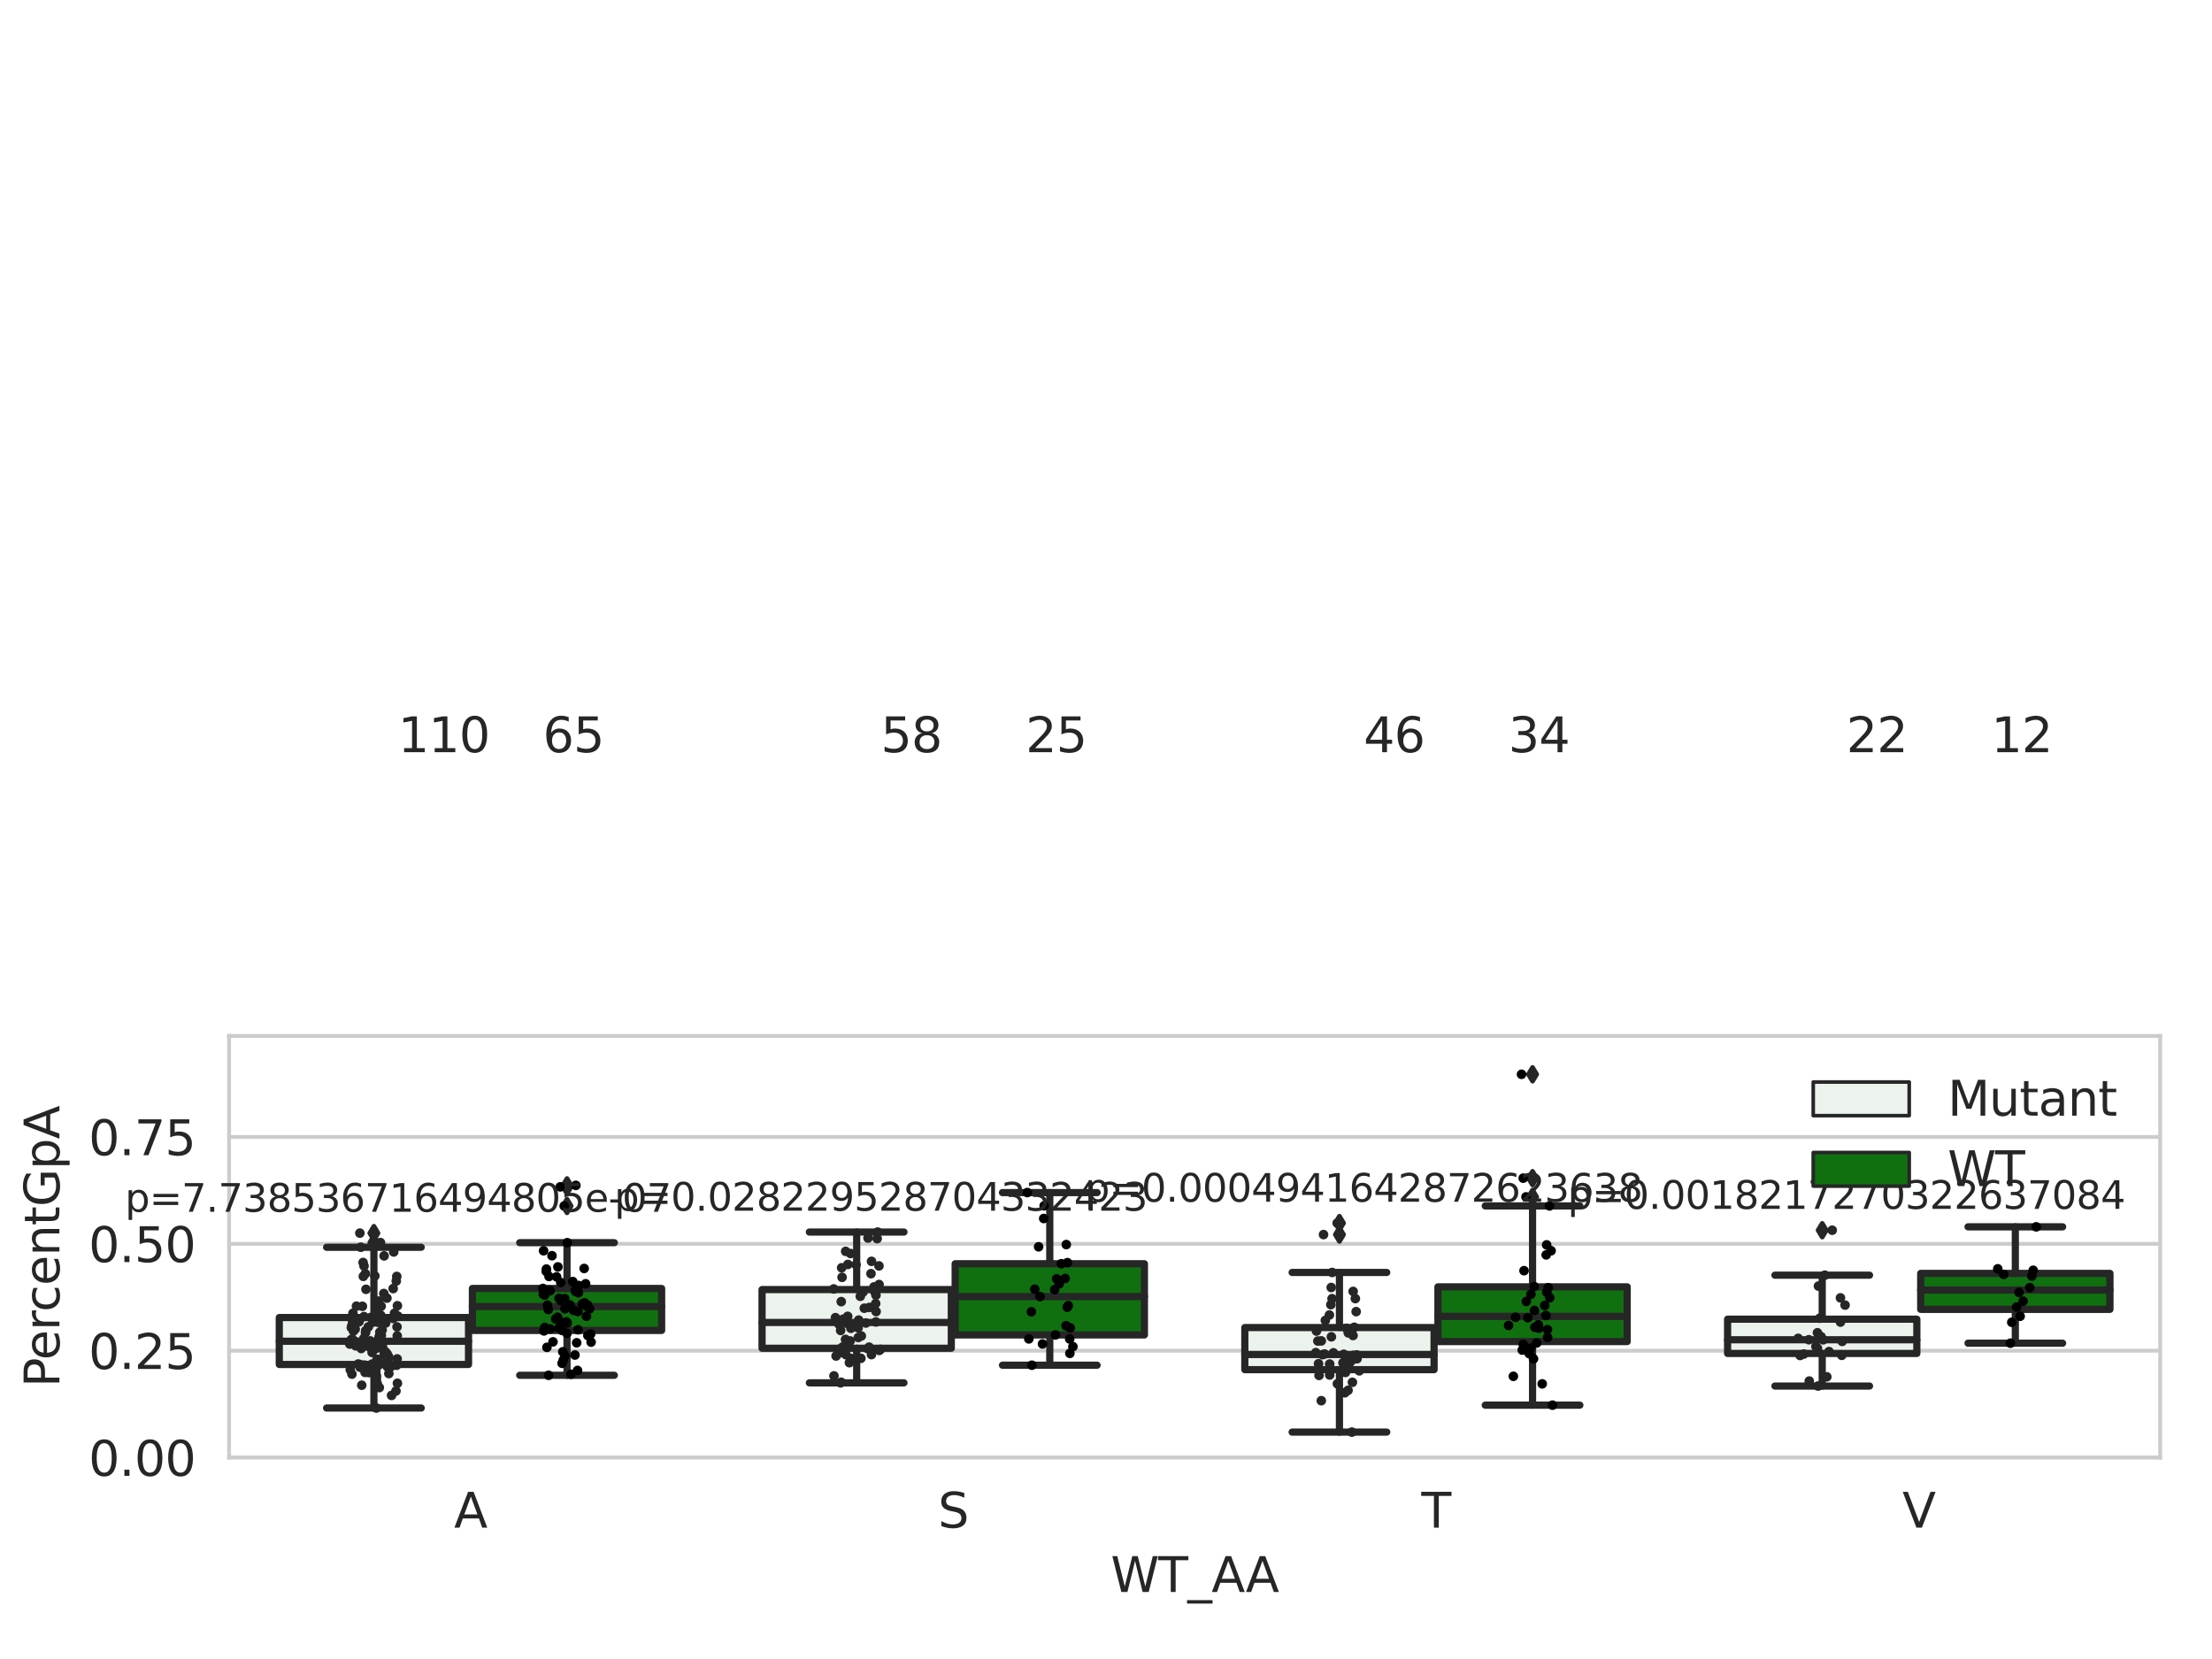 <?xml version="1.0" encoding="utf-8" standalone="no"?>
<!DOCTYPE svg PUBLIC "-//W3C//DTD SVG 1.1//EN"
  "http://www.w3.org/Graphics/SVG/1.1/DTD/svg11.dtd">
<svg xmlns:xlink="http://www.w3.org/1999/xlink" width="460.8pt" height="345.6pt" viewBox="0 0 460.8 345.6" xmlns="http://www.w3.org/2000/svg" version="1.1">
 <defs>
  <style type="text/css">*{stroke-linejoin: round; stroke-linecap: butt}</style>
 </defs>
 <g id="figure_1">
  <g id="patch_1">
   <path d="M 0 345.6 
L 460.8 345.6 
L 460.8 0 
L 0 0 
z
" style="fill: #ffffff"/>
  </g>
  <g id="axes_1">
   <g id="patch_2">
    <path d="M 47.72 303.64 
L 450 303.64 
L 450 215.812 
L 47.72 215.812 
z
" style="fill: #ffffff"/>
   </g>
   <g id="matplotlib.axis_1">
    <g id="xtick_1">
     <g id="text_1">
      <!-- A -->
      <g style="fill: #262626" transform="translate(94.585 318.238) scale(0.1 -0.1)">
       <defs>
        <path id="DejaVuSans-41" d="M 2188 4044 
L 1331 1722 
L 3047 1722 
L 2188 4044 
z
M 1831 4666 
L 2547 4666 
L 4325 0 
L 3669 0 
L 3244 1197 
L 1141 1197 
L 716 0 
L 50 0 
L 1831 4666 
z
" transform="scale(0.016)"/>
       </defs>
       <use xlink:href="#DejaVuSans-41"/>
      </g>
     </g>
    </g>
    <g id="xtick_2">
     <g id="text_2">
      <!-- S -->
      <g style="fill: #262626" transform="translate(195.401 318.238) scale(0.1 -0.1)">
       <defs>
        <path id="DejaVuSans-53" d="M 3425 4513 
L 3425 3897 
Q 3066 4069 2747 4153 
Q 2428 4238 2131 4238 
Q 1616 4238 1336 4038 
Q 1056 3838 1056 3469 
Q 1056 3159 1242 3001 
Q 1428 2844 1947 2747 
L 2328 2669 
Q 3034 2534 3370 2195 
Q 3706 1856 3706 1288 
Q 3706 609 3251 259 
Q 2797 -91 1919 -91 
Q 1588 -91 1214 -16 
Q 841 59 441 206 
L 441 856 
Q 825 641 1194 531 
Q 1563 422 1919 422 
Q 2459 422 2753 634 
Q 3047 847 3047 1241 
Q 3047 1584 2836 1778 
Q 2625 1972 2144 2069 
L 1759 2144 
Q 1053 2284 737 2584 
Q 422 2884 422 3419 
Q 422 4038 858 4394 
Q 1294 4750 2059 4750 
Q 2388 4750 2728 4690 
Q 3069 4631 3425 4513 
z
" transform="scale(0.016)"/>
       </defs>
       <use xlink:href="#DejaVuSans-53"/>
      </g>
     </g>
    </g>
    <g id="xtick_3">
     <g id="text_3">
      <!-- T -->
      <g style="fill: #262626" transform="translate(296.091 318.238) scale(0.1 -0.1)">
       <defs>
        <path id="DejaVuSans-54" d="M -19 4666 
L 3928 4666 
L 3928 4134 
L 2272 4134 
L 2272 0 
L 1638 0 
L 1638 4134 
L -19 4134 
L -19 4666 
z
" transform="scale(0.016)"/>
       </defs>
       <use xlink:href="#DejaVuSans-54"/>
      </g>
     </g>
    </g>
    <g id="xtick_4">
     <g id="text_4">
      <!-- V -->
      <g style="fill: #262626" transform="translate(396.295 318.238) scale(0.1 -0.1)">
       <defs>
        <path id="DejaVuSans-56" d="M 1831 0 
L 50 4666 
L 709 4666 
L 2188 738 
L 3669 4666 
L 4325 4666 
L 2547 0 
L 1831 0 
z
" transform="scale(0.016)"/>
       </defs>
       <use xlink:href="#DejaVuSans-56"/>
      </g>
     </g>
    </g>
    <g id="text_5">
     <!-- WT_AA -->
     <g style="fill: #262626" transform="translate(231.384 331.638) scale(0.1 -0.1)">
      <defs>
       <path id="DejaVuSans-57" d="M 213 4666 
L 850 4666 
L 1831 722 
L 2809 4666 
L 3519 4666 
L 4500 722 
L 5478 4666 
L 6119 4666 
L 4947 0 
L 4153 0 
L 3169 4050 
L 2175 0 
L 1381 0 
L 213 4666 
z
" transform="scale(0.016)"/>
       <path id="DejaVuSans-5f" d="M 3263 -1063 
L 3263 -1509 
L -63 -1509 
L -63 -1063 
L 3263 -1063 
z
" transform="scale(0.016)"/>
      </defs>
      <use xlink:href="#DejaVuSans-57"/>
      <use xlink:href="#DejaVuSans-54" x="98.877"/>
      <use xlink:href="#DejaVuSans-5f" x="159.961"/>
      <use xlink:href="#DejaVuSans-41" x="209.961"/>
      <use xlink:href="#DejaVuSans-41" x="281.119"/>
     </g>
    </g>
   </g>
   <g id="matplotlib.axis_2">
    <g id="ytick_1">
     <g id="line2d_1">
      <path d="M 47.72 303.64 
L 450 303.64 
" clip-path="url(#p75f4d0ff74)" style="fill: none; stroke: #cccccc; stroke-width: 0.8; stroke-linecap: round"/>
     </g>
     <g id="text_6">
      <!-- 0.00 -->
      <g style="fill: #262626" transform="translate(18.454 307.439) scale(0.1 -0.1)">
       <defs>
        <path id="DejaVuSans-30" d="M 2034 4250 
Q 1547 4250 1301 3770 
Q 1056 3291 1056 2328 
Q 1056 1369 1301 889 
Q 1547 409 2034 409 
Q 2525 409 2770 889 
Q 3016 1369 3016 2328 
Q 3016 3291 2770 3770 
Q 2525 4250 2034 4250 
z
M 2034 4750 
Q 2819 4750 3233 4129 
Q 3647 3509 3647 2328 
Q 3647 1150 3233 529 
Q 2819 -91 2034 -91 
Q 1250 -91 836 529 
Q 422 1150 422 2328 
Q 422 3509 836 4129 
Q 1250 4750 2034 4750 
z
" transform="scale(0.016)"/>
        <path id="DejaVuSans-2e" d="M 684 794 
L 1344 794 
L 1344 0 
L 684 0 
L 684 794 
z
" transform="scale(0.016)"/>
       </defs>
       <use xlink:href="#DejaVuSans-30"/>
       <use xlink:href="#DejaVuSans-2e" x="63.623"/>
       <use xlink:href="#DejaVuSans-30" x="95.41"/>
       <use xlink:href="#DejaVuSans-30" x="159.033"/>
      </g>
     </g>
    </g>
    <g id="ytick_2">
     <g id="line2d_2">
      <path d="M 47.72 281.376 
L 450 281.376 
" clip-path="url(#p75f4d0ff74)" style="fill: none; stroke: #cccccc; stroke-width: 0.8; stroke-linecap: round"/>
     </g>
     <g id="text_7">
      <!-- 0.25 -->
      <g style="fill: #262626" transform="translate(18.454 285.176) scale(0.1 -0.1)">
       <defs>
        <path id="DejaVuSans-32" d="M 1228 531 
L 3431 531 
L 3431 0 
L 469 0 
L 469 531 
Q 828 903 1448 1529 
Q 2069 2156 2228 2338 
Q 2531 2678 2651 2914 
Q 2772 3150 2772 3378 
Q 2772 3750 2511 3984 
Q 2250 4219 1831 4219 
Q 1534 4219 1204 4116 
Q 875 4013 500 3803 
L 500 4441 
Q 881 4594 1212 4672 
Q 1544 4750 1819 4750 
Q 2544 4750 2975 4387 
Q 3406 4025 3406 3419 
Q 3406 3131 3298 2873 
Q 3191 2616 2906 2266 
Q 2828 2175 2409 1742 
Q 1991 1309 1228 531 
z
" transform="scale(0.016)"/>
        <path id="DejaVuSans-35" d="M 691 4666 
L 3169 4666 
L 3169 4134 
L 1269 4134 
L 1269 2991 
Q 1406 3038 1543 3061 
Q 1681 3084 1819 3084 
Q 2600 3084 3056 2656 
Q 3513 2228 3513 1497 
Q 3513 744 3044 326 
Q 2575 -91 1722 -91 
Q 1428 -91 1123 -41 
Q 819 9 494 109 
L 494 744 
Q 775 591 1075 516 
Q 1375 441 1709 441 
Q 2250 441 2565 725 
Q 2881 1009 2881 1497 
Q 2881 1984 2565 2268 
Q 2250 2553 1709 2553 
Q 1456 2553 1204 2497 
Q 953 2441 691 2322 
L 691 4666 
z
" transform="scale(0.016)"/>
       </defs>
       <use xlink:href="#DejaVuSans-30"/>
       <use xlink:href="#DejaVuSans-2e" x="63.623"/>
       <use xlink:href="#DejaVuSans-32" x="95.41"/>
       <use xlink:href="#DejaVuSans-35" x="159.033"/>
      </g>
     </g>
    </g>
    <g id="ytick_3">
     <g id="line2d_3">
      <path d="M 47.72 259.113 
L 450 259.113 
" clip-path="url(#p75f4d0ff74)" style="fill: none; stroke: #cccccc; stroke-width: 0.8; stroke-linecap: round"/>
     </g>
     <g id="text_8">
      <!-- 0.50 -->
      <g style="fill: #262626" transform="translate(18.454 262.912) scale(0.1 -0.1)">
       <use xlink:href="#DejaVuSans-30"/>
       <use xlink:href="#DejaVuSans-2e" x="63.623"/>
       <use xlink:href="#DejaVuSans-35" x="95.41"/>
       <use xlink:href="#DejaVuSans-30" x="159.033"/>
      </g>
     </g>
    </g>
    <g id="ytick_4">
     <g id="line2d_4">
      <path d="M 47.72 236.849 
L 450 236.849 
" clip-path="url(#p75f4d0ff74)" style="fill: none; stroke: #cccccc; stroke-width: 0.8; stroke-linecap: round"/>
     </g>
     <g id="text_9">
      <!-- 0.75 -->
      <g style="fill: #262626" transform="translate(18.454 240.648) scale(0.1 -0.1)">
       <defs>
        <path id="DejaVuSans-37" d="M 525 4666 
L 3525 4666 
L 3525 4397 
L 1831 0 
L 1172 0 
L 2766 4134 
L 525 4134 
L 525 4666 
z
" transform="scale(0.016)"/>
       </defs>
       <use xlink:href="#DejaVuSans-30"/>
       <use xlink:href="#DejaVuSans-2e" x="63.623"/>
       <use xlink:href="#DejaVuSans-37" x="95.41"/>
       <use xlink:href="#DejaVuSans-35" x="159.033"/>
      </g>
     </g>
    </g>
    <g id="text_10">
     <!-- PercentGpA -->
     <g style="fill: #262626" transform="translate(12.375 289.002) rotate(-90) scale(0.1 -0.1)">
      <defs>
       <path id="DejaVuSans-50" d="M 1259 4147 
L 1259 2394 
L 2053 2394 
Q 2494 2394 2734 2622 
Q 2975 2850 2975 3272 
Q 2975 3691 2734 3919 
Q 2494 4147 2053 4147 
L 1259 4147 
z
M 628 4666 
L 2053 4666 
Q 2838 4666 3239 4311 
Q 3641 3956 3641 3272 
Q 3641 2581 3239 2228 
Q 2838 1875 2053 1875 
L 1259 1875 
L 1259 0 
L 628 0 
L 628 4666 
z
" transform="scale(0.016)"/>
       <path id="DejaVuSans-65" d="M 3597 1894 
L 3597 1613 
L 953 1613 
Q 991 1019 1311 708 
Q 1631 397 2203 397 
Q 2534 397 2845 478 
Q 3156 559 3463 722 
L 3463 178 
Q 3153 47 2828 -22 
Q 2503 -91 2169 -91 
Q 1331 -91 842 396 
Q 353 884 353 1716 
Q 353 2575 817 3079 
Q 1281 3584 2069 3584 
Q 2775 3584 3186 3129 
Q 3597 2675 3597 1894 
z
M 3022 2063 
Q 3016 2534 2758 2815 
Q 2500 3097 2075 3097 
Q 1594 3097 1305 2825 
Q 1016 2553 972 2059 
L 3022 2063 
z
" transform="scale(0.016)"/>
       <path id="DejaVuSans-72" d="M 2631 2963 
Q 2534 3019 2420 3045 
Q 2306 3072 2169 3072 
Q 1681 3072 1420 2755 
Q 1159 2438 1159 1844 
L 1159 0 
L 581 0 
L 581 3500 
L 1159 3500 
L 1159 2956 
Q 1341 3275 1631 3429 
Q 1922 3584 2338 3584 
Q 2397 3584 2469 3576 
Q 2541 3569 2628 3553 
L 2631 2963 
z
" transform="scale(0.016)"/>
       <path id="DejaVuSans-63" d="M 3122 3366 
L 3122 2828 
Q 2878 2963 2633 3030 
Q 2388 3097 2138 3097 
Q 1578 3097 1268 2742 
Q 959 2388 959 1747 
Q 959 1106 1268 751 
Q 1578 397 2138 397 
Q 2388 397 2633 464 
Q 2878 531 3122 666 
L 3122 134 
Q 2881 22 2623 -34 
Q 2366 -91 2075 -91 
Q 1284 -91 818 406 
Q 353 903 353 1747 
Q 353 2603 823 3093 
Q 1294 3584 2113 3584 
Q 2378 3584 2631 3529 
Q 2884 3475 3122 3366 
z
" transform="scale(0.016)"/>
       <path id="DejaVuSans-6e" d="M 3513 2113 
L 3513 0 
L 2938 0 
L 2938 2094 
Q 2938 2591 2744 2837 
Q 2550 3084 2163 3084 
Q 1697 3084 1428 2787 
Q 1159 2491 1159 1978 
L 1159 0 
L 581 0 
L 581 3500 
L 1159 3500 
L 1159 2956 
Q 1366 3272 1645 3428 
Q 1925 3584 2291 3584 
Q 2894 3584 3203 3211 
Q 3513 2838 3513 2113 
z
" transform="scale(0.016)"/>
       <path id="DejaVuSans-74" d="M 1172 4494 
L 1172 3500 
L 2356 3500 
L 2356 3053 
L 1172 3053 
L 1172 1153 
Q 1172 725 1289 603 
Q 1406 481 1766 481 
L 2356 481 
L 2356 0 
L 1766 0 
Q 1100 0 847 248 
Q 594 497 594 1153 
L 594 3053 
L 172 3053 
L 172 3500 
L 594 3500 
L 594 4494 
L 1172 4494 
z
" transform="scale(0.016)"/>
       <path id="DejaVuSans-47" d="M 3809 666 
L 3809 1919 
L 2778 1919 
L 2778 2438 
L 4434 2438 
L 4434 434 
Q 4069 175 3628 42 
Q 3188 -91 2688 -91 
Q 1594 -91 976 548 
Q 359 1188 359 2328 
Q 359 3472 976 4111 
Q 1594 4750 2688 4750 
Q 3144 4750 3555 4637 
Q 3966 4525 4313 4306 
L 4313 3634 
Q 3963 3931 3569 4081 
Q 3175 4231 2741 4231 
Q 1884 4231 1454 3753 
Q 1025 3275 1025 2328 
Q 1025 1384 1454 906 
Q 1884 428 2741 428 
Q 3075 428 3337 486 
Q 3600 544 3809 666 
z
" transform="scale(0.016)"/>
       <path id="DejaVuSans-70" d="M 1159 525 
L 1159 -1331 
L 581 -1331 
L 581 3500 
L 1159 3500 
L 1159 2969 
Q 1341 3281 1617 3432 
Q 1894 3584 2278 3584 
Q 2916 3584 3314 3078 
Q 3713 2572 3713 1747 
Q 3713 922 3314 415 
Q 2916 -91 2278 -91 
Q 1894 -91 1617 61 
Q 1341 213 1159 525 
z
M 3116 1747 
Q 3116 2381 2855 2742 
Q 2594 3103 2138 3103 
Q 1681 3103 1420 2742 
Q 1159 2381 1159 1747 
Q 1159 1113 1420 752 
Q 1681 391 2138 391 
Q 2594 391 2855 752 
Q 3116 1113 3116 1747 
z
" transform="scale(0.016)"/>
      </defs>
      <use xlink:href="#DejaVuSans-50"/>
      <use xlink:href="#DejaVuSans-65" x="56.678"/>
      <use xlink:href="#DejaVuSans-72" x="118.201"/>
      <use xlink:href="#DejaVuSans-63" x="157.064"/>
      <use xlink:href="#DejaVuSans-65" x="212.045"/>
      <use xlink:href="#DejaVuSans-6e" x="273.568"/>
      <use xlink:href="#DejaVuSans-74" x="336.947"/>
      <use xlink:href="#DejaVuSans-47" x="376.156"/>
      <use xlink:href="#DejaVuSans-70" x="453.646"/>
      <use xlink:href="#DejaVuSans-41" x="517.123"/>
     </g>
    </g>
   </g>
   <g id="patch_3">
    <path d="M 58.179 284.241 
L 97.603 284.241 
L 97.603 274.468 
L 58.179 274.468 
L 58.179 284.241 
z
" clip-path="url(#p75f4d0ff74)" style="fill: #ecf2ec; stroke: #262626; stroke-width: 1.5; stroke-linejoin: miter"/>
   </g>
   <g id="patch_4">
    <path d="M 98.407 277.15 
L 137.831 277.15 
L 137.831 268.412 
L 98.407 268.412 
L 98.407 277.15 
z
" clip-path="url(#p75f4d0ff74)" style="fill: #107010; stroke: #262626; stroke-width: 1.5; stroke-linejoin: miter"/>
   </g>
   <g id="patch_5">
    <path d="M 158.749 280.867 
L 198.173 280.867 
L 198.173 268.642 
L 158.749 268.642 
L 158.749 280.867 
z
" clip-path="url(#p75f4d0ff74)" style="fill: #ecf2ec; stroke: #262626; stroke-width: 1.5; stroke-linejoin: miter"/>
   </g>
   <g id="patch_6">
    <path d="M 198.977 278.095 
L 238.401 278.095 
L 238.401 263.262 
L 198.977 263.262 
L 198.977 278.095 
z
" clip-path="url(#p75f4d0ff74)" style="fill: #107010; stroke: #262626; stroke-width: 1.5; stroke-linejoin: miter"/>
   </g>
   <g id="patch_7">
    <path d="M 259.319 285.331 
L 298.743 285.331 
L 298.743 276.55 
L 259.319 276.55 
L 259.319 285.331 
z
" clip-path="url(#p75f4d0ff74)" style="fill: #ecf2ec; stroke: #262626; stroke-width: 1.5; stroke-linejoin: miter"/>
   </g>
   <g id="patch_8">
    <path d="M 299.547 279.473 
L 338.971 279.473 
L 338.971 268.071 
L 299.547 268.071 
L 299.547 279.473 
z
" clip-path="url(#p75f4d0ff74)" style="fill: #107010; stroke: #262626; stroke-width: 1.5; stroke-linejoin: miter"/>
   </g>
   <g id="patch_9">
    <path d="M 359.889 281.951 
L 399.313 281.951 
L 399.313 274.812 
L 359.889 274.812 
L 359.889 281.951 
z
" clip-path="url(#p75f4d0ff74)" style="fill: #ecf2ec; stroke: #262626; stroke-width: 1.5; stroke-linejoin: miter"/>
   </g>
   <g id="patch_10">
    <path d="M 400.117 272.763 
L 439.541 272.763 
L 439.541 265.27 
L 400.117 265.27 
L 400.117 272.763 
z
" clip-path="url(#p75f4d0ff74)" style="fill: #107010; stroke: #262626; stroke-width: 1.5; stroke-linejoin: miter"/>
   </g>
   <g id="patch_11">
    <path d="M 98.005 303.64 
L 98.005 303.64 
L 98.005 303.64 
L 98.005 303.64 
z
" clip-path="url(#p75f4d0ff74)" style="fill: #ecf2ec; stroke: #262626; stroke-width: 0.75; stroke-linejoin: miter"/>
   </g>
   <g id="patch_12">
    <path d="M 98.005 303.64 
L 98.005 303.64 
L 98.005 303.64 
L 98.005 303.64 
z
" clip-path="url(#p75f4d0ff74)" style="fill: #107010; stroke: #262626; stroke-width: 0.75; stroke-linejoin: miter"/>
   </g>
   <g id="PathCollection_1"/>
   <g id="PathCollection_2"/>
   <g id="line2d_5">
    <path d="M 77.891 284.241 
L 77.891 293.317 
" clip-path="url(#p75f4d0ff74)" style="fill: none; stroke: #262626; stroke-width: 1.5; stroke-linecap: round"/>
   </g>
   <g id="line2d_6">
    <path d="M 77.891 274.468 
L 77.891 259.826 
" clip-path="url(#p75f4d0ff74)" style="fill: none; stroke: #262626; stroke-width: 1.5; stroke-linecap: round"/>
   </g>
   <g id="line2d_7">
    <path d="M 68.035 293.317 
L 87.747 293.317 
" clip-path="url(#p75f4d0ff74)" style="fill: none; stroke: #262626; stroke-width: 1.5; stroke-linecap: round"/>
   </g>
   <g id="line2d_8">
    <path d="M 68.035 259.826 
L 87.747 259.826 
" clip-path="url(#p75f4d0ff74)" style="fill: none; stroke: #262626; stroke-width: 1.5; stroke-linecap: round"/>
   </g>
   <g id="line2d_9">
    <defs>
     <path id="me384817b02" d="M -0 1.414 
L 0.849 0 
L 0 -1.414 
L -0.849 -0 
z
" style="stroke: #262626; stroke-linejoin: miter"/>
    </defs>
    <g clip-path="url(#p75f4d0ff74)">
     <use xlink:href="#me384817b02" x="77.891" y="258.857" style="fill: #262626; stroke: #262626; stroke-linejoin: miter"/>
     <use xlink:href="#me384817b02" x="77.891" y="256.881" style="fill: #262626; stroke: #262626; stroke-linejoin: miter"/>
    </g>
   </g>
   <g id="line2d_10">
    <path d="M 118.119 277.15 
L 118.119 286.496 
" clip-path="url(#p75f4d0ff74)" style="fill: none; stroke: #262626; stroke-width: 1.5; stroke-linecap: round"/>
   </g>
   <g id="line2d_11">
    <path d="M 118.119 268.412 
L 118.119 258.876 
" clip-path="url(#p75f4d0ff74)" style="fill: none; stroke: #262626; stroke-width: 1.5; stroke-linecap: round"/>
   </g>
   <g id="line2d_12">
    <path d="M 108.263 286.496 
L 127.975 286.496 
" clip-path="url(#p75f4d0ff74)" style="fill: none; stroke: #262626; stroke-width: 1.5; stroke-linecap: round"/>
   </g>
   <g id="line2d_13">
    <path d="M 108.263 258.876 
L 127.975 258.876 
" clip-path="url(#p75f4d0ff74)" style="fill: none; stroke: #262626; stroke-width: 1.5; stroke-linecap: round"/>
   </g>
   <g id="line2d_14">
    <g clip-path="url(#p75f4d0ff74)">
     <use xlink:href="#me384817b02" x="118.119" y="246.935" style="fill: #262626; stroke: #262626; stroke-linejoin: miter"/>
     <use xlink:href="#me384817b02" x="118.119" y="247.242" style="fill: #262626; stroke: #262626; stroke-linejoin: miter"/>
     <use xlink:href="#me384817b02" x="118.119" y="251.226" style="fill: #262626; stroke: #262626; stroke-linejoin: miter"/>
    </g>
   </g>
   <g id="line2d_15">
    <path d="M 178.461 280.867 
L 178.461 288.074 
" clip-path="url(#p75f4d0ff74)" style="fill: none; stroke: #262626; stroke-width: 1.5; stroke-linecap: round"/>
   </g>
   <g id="line2d_16">
    <path d="M 178.461 268.642 
L 178.461 256.661 
" clip-path="url(#p75f4d0ff74)" style="fill: none; stroke: #262626; stroke-width: 1.5; stroke-linecap: round"/>
   </g>
   <g id="line2d_17">
    <path d="M 168.605 288.074 
L 188.317 288.074 
" clip-path="url(#p75f4d0ff74)" style="fill: none; stroke: #262626; stroke-width: 1.5; stroke-linecap: round"/>
   </g>
   <g id="line2d_18">
    <path d="M 168.605 256.661 
L 188.317 256.661 
" clip-path="url(#p75f4d0ff74)" style="fill: none; stroke: #262626; stroke-width: 1.5; stroke-linecap: round"/>
   </g>
   <g id="line2d_19"/>
   <g id="line2d_20">
    <path d="M 218.689 278.095 
L 218.689 284.397 
" clip-path="url(#p75f4d0ff74)" style="fill: none; stroke: #262626; stroke-width: 1.5; stroke-linecap: round"/>
   </g>
   <g id="line2d_21">
    <path d="M 218.689 263.262 
L 218.689 248.437 
" clip-path="url(#p75f4d0ff74)" style="fill: none; stroke: #262626; stroke-width: 1.5; stroke-linecap: round"/>
   </g>
   <g id="line2d_22">
    <path d="M 208.833 284.397 
L 228.545 284.397 
" clip-path="url(#p75f4d0ff74)" style="fill: none; stroke: #262626; stroke-width: 1.5; stroke-linecap: round"/>
   </g>
   <g id="line2d_23">
    <path d="M 208.833 248.437 
L 228.545 248.437 
" clip-path="url(#p75f4d0ff74)" style="fill: none; stroke: #262626; stroke-width: 1.5; stroke-linecap: round"/>
   </g>
   <g id="line2d_24"/>
   <g id="line2d_25">
    <path d="M 279.031 285.331 
L 279.031 298.332 
" clip-path="url(#p75f4d0ff74)" style="fill: none; stroke: #262626; stroke-width: 1.5; stroke-linecap: round"/>
   </g>
   <g id="line2d_26">
    <path d="M 279.031 276.55 
L 279.031 265.075 
" clip-path="url(#p75f4d0ff74)" style="fill: none; stroke: #262626; stroke-width: 1.5; stroke-linecap: round"/>
   </g>
   <g id="line2d_27">
    <path d="M 269.175 298.332 
L 288.887 298.332 
" clip-path="url(#p75f4d0ff74)" style="fill: none; stroke: #262626; stroke-width: 1.5; stroke-linecap: round"/>
   </g>
   <g id="line2d_28">
    <path d="M 269.175 265.075 
L 288.887 265.075 
" clip-path="url(#p75f4d0ff74)" style="fill: none; stroke: #262626; stroke-width: 1.5; stroke-linecap: round"/>
   </g>
   <g id="line2d_29">
    <g clip-path="url(#p75f4d0ff74)">
     <use xlink:href="#me384817b02" x="279.031" y="254.791" style="fill: #262626; stroke: #262626; stroke-linejoin: miter"/>
     <use xlink:href="#me384817b02" x="279.031" y="257.185" style="fill: #262626; stroke: #262626; stroke-linejoin: miter"/>
    </g>
   </g>
   <g id="line2d_30">
    <path d="M 319.259 279.473 
L 319.259 292.719 
" clip-path="url(#p75f4d0ff74)" style="fill: none; stroke: #262626; stroke-width: 1.5; stroke-linecap: round"/>
   </g>
   <g id="line2d_31">
    <path d="M 319.259 268.071 
L 319.259 251.214 
" clip-path="url(#p75f4d0ff74)" style="fill: none; stroke: #262626; stroke-width: 1.5; stroke-linecap: round"/>
   </g>
   <g id="line2d_32">
    <path d="M 309.403 292.719 
L 329.115 292.719 
" clip-path="url(#p75f4d0ff74)" style="fill: none; stroke: #262626; stroke-width: 1.5; stroke-linecap: round"/>
   </g>
   <g id="line2d_33">
    <path d="M 309.403 251.214 
L 329.115 251.214 
" clip-path="url(#p75f4d0ff74)" style="fill: none; stroke: #262626; stroke-width: 1.5; stroke-linecap: round"/>
   </g>
   <g id="line2d_34">
    <g clip-path="url(#p75f4d0ff74)">
     <use xlink:href="#me384817b02" x="319.259" y="223.796" style="fill: #262626; stroke: #262626; stroke-linejoin: miter"/>
     <use xlink:href="#me384817b02" x="319.259" y="249.334" style="fill: #262626; stroke: #262626; stroke-linejoin: miter"/>
     <use xlink:href="#me384817b02" x="319.259" y="245.432" style="fill: #262626; stroke: #262626; stroke-linejoin: miter"/>
    </g>
   </g>
   <g id="line2d_35">
    <path d="M 379.601 281.951 
L 379.601 288.738 
" clip-path="url(#p75f4d0ff74)" style="fill: none; stroke: #262626; stroke-width: 1.5; stroke-linecap: round"/>
   </g>
   <g id="line2d_36">
    <path d="M 379.601 274.812 
L 379.601 265.644 
" clip-path="url(#p75f4d0ff74)" style="fill: none; stroke: #262626; stroke-width: 1.5; stroke-linecap: round"/>
   </g>
   <g id="line2d_37">
    <path d="M 369.745 288.738 
L 389.457 288.738 
" clip-path="url(#p75f4d0ff74)" style="fill: none; stroke: #262626; stroke-width: 1.5; stroke-linecap: round"/>
   </g>
   <g id="line2d_38">
    <path d="M 369.745 265.644 
L 389.457 265.644 
" clip-path="url(#p75f4d0ff74)" style="fill: none; stroke: #262626; stroke-width: 1.5; stroke-linecap: round"/>
   </g>
   <g id="line2d_39">
    <g clip-path="url(#p75f4d0ff74)">
     <use xlink:href="#me384817b02" x="379.601" y="256.28" style="fill: #262626; stroke: #262626; stroke-linejoin: miter"/>
    </g>
   </g>
   <g id="line2d_40">
    <path d="M 419.829 272.763 
L 419.829 279.809 
" clip-path="url(#p75f4d0ff74)" style="fill: none; stroke: #262626; stroke-width: 1.5; stroke-linecap: round"/>
   </g>
   <g id="line2d_41">
    <path d="M 419.829 265.27 
L 419.829 255.572 
" clip-path="url(#p75f4d0ff74)" style="fill: none; stroke: #262626; stroke-width: 1.5; stroke-linecap: round"/>
   </g>
   <g id="line2d_42">
    <path d="M 409.973 279.809 
L 429.685 279.809 
" clip-path="url(#p75f4d0ff74)" style="fill: none; stroke: #262626; stroke-width: 1.5; stroke-linecap: round"/>
   </g>
   <g id="line2d_43">
    <path d="M 409.973 255.572 
L 429.685 255.572 
" clip-path="url(#p75f4d0ff74)" style="fill: none; stroke: #262626; stroke-width: 1.5; stroke-linecap: round"/>
   </g>
   <g id="line2d_44"/>
   <g id="line2d_45">
    <path d="M 58.179 279.41 
L 97.603 279.41 
" clip-path="url(#p75f4d0ff74)" style="fill: none; stroke: #262626; stroke-width: 1.5; stroke-linecap: round"/>
   </g>
   <g id="line2d_46">
    <path d="M 98.407 272.179 
L 137.831 272.179 
" clip-path="url(#p75f4d0ff74)" style="fill: none; stroke: #262626; stroke-width: 1.5; stroke-linecap: round"/>
   </g>
   <g id="line2d_47">
    <path d="M 158.749 275.495 
L 198.173 275.495 
" clip-path="url(#p75f4d0ff74)" style="fill: none; stroke: #262626; stroke-width: 1.5; stroke-linecap: round"/>
   </g>
   <g id="line2d_48">
    <path d="M 198.977 270.103 
L 238.401 270.103 
" clip-path="url(#p75f4d0ff74)" style="fill: none; stroke: #262626; stroke-width: 1.5; stroke-linecap: round"/>
   </g>
   <g id="line2d_49">
    <path d="M 259.319 282.163 
L 298.743 282.163 
" clip-path="url(#p75f4d0ff74)" style="fill: none; stroke: #262626; stroke-width: 1.5; stroke-linecap: round"/>
   </g>
   <g id="line2d_50">
    <path d="M 299.547 274.225 
L 338.971 274.225 
" clip-path="url(#p75f4d0ff74)" style="fill: none; stroke: #262626; stroke-width: 1.5; stroke-linecap: round"/>
   </g>
   <g id="line2d_51">
    <path d="M 359.889 279.1 
L 399.313 279.1 
" clip-path="url(#p75f4d0ff74)" style="fill: none; stroke: #262626; stroke-width: 1.5; stroke-linecap: round"/>
   </g>
   <g id="line2d_52">
    <path d="M 400.117 268.735 
L 439.541 268.735 
" clip-path="url(#p75f4d0ff74)" style="fill: none; stroke: #262626; stroke-width: 1.5; stroke-linecap: round"/>
   </g>
   <g id="patch_13">
    <path d="M 47.72 303.64 
L 47.72 215.812 
" style="fill: none; stroke: #cccccc; stroke-width: 0.8; stroke-linejoin: miter; stroke-linecap: square"/>
   </g>
   <g id="patch_14">
    <path d="M 450 303.64 
L 450 215.812 
" style="fill: none; stroke: #cccccc; stroke-width: 0.8; stroke-linejoin: miter; stroke-linecap: square"/>
   </g>
   <g id="patch_15">
    <path d="M 47.72 303.64 
L 450 303.64 
" style="fill: none; stroke: #cccccc; stroke-width: 0.8; stroke-linejoin: miter; stroke-linecap: square"/>
   </g>
   <g id="patch_16">
    <path d="M 47.72 215.812 
L 450 215.812 
" style="fill: none; stroke: #cccccc; stroke-width: 0.8; stroke-linejoin: miter; stroke-linecap: square"/>
   </g>
   <g id="PathCollection_3">
    <defs>
     <path id="C0_0_688902e977" d="M 0 1 
C 0.265 1 0.52 0.895 0.707 0.707 
C 0.895 0.52 1 0.265 1 -0 
C 1 -0.265 0.895 -0.52 0.707 -0.707 
C 0.52 -0.895 0.265 -1 0 -1 
C -0.265 -1 -0.52 -0.895 -0.707 -0.707 
C -0.895 -0.52 -1 -0.265 -1 0 
C -1 0.265 -0.895 0.52 -0.707 0.707 
C -0.52 0.895 -0.265 1 0 1 
z
"/>
    </defs>
    <g clip-path="url(#p75f4d0ff74)">
     <use xlink:href="#C0_0_688902e977" x="79.649" y="280.337" style="fill: #262626"/>
    </g>
    <g clip-path="url(#p75f4d0ff74)">
     <use xlink:href="#C0_0_688902e977" x="76.105" y="265.332" style="fill: #262626"/>
    </g>
    <g clip-path="url(#p75f4d0ff74)">
     <use xlink:href="#C0_0_688902e977" x="78.274" y="280.952" style="fill: #262626"/>
    </g>
    <g clip-path="url(#p75f4d0ff74)">
     <use xlink:href="#C0_0_688902e977" x="79.952" y="269.461" style="fill: #262626"/>
    </g>
    <g clip-path="url(#p75f4d0ff74)">
     <use xlink:href="#C0_0_688902e977" x="78.406" y="293.317" style="fill: #262626"/>
    </g>
    <g clip-path="url(#p75f4d0ff74)">
     <use xlink:href="#C0_0_688902e977" x="73.688" y="276.776" style="fill: #262626"/>
    </g>
    <g clip-path="url(#p75f4d0ff74)">
     <use xlink:href="#C0_0_688902e977" x="76.742" y="276.402" style="fill: #262626"/>
    </g>
    <g clip-path="url(#p75f4d0ff74)">
     <use xlink:href="#C0_0_688902e977" x="75.357" y="288.566" style="fill: #262626"/>
    </g>
    <g clip-path="url(#p75f4d0ff74)">
     <use xlink:href="#C0_0_688902e977" x="82.789" y="272.007" style="fill: #262626"/>
    </g>
    <g clip-path="url(#p75f4d0ff74)">
     <use xlink:href="#C0_0_688902e977" x="80.337" y="275.608" style="fill: #262626"/>
    </g>
    <g clip-path="url(#p75f4d0ff74)">
     <use xlink:href="#C0_0_688902e977" x="78.288" y="285.79" style="fill: #262626"/>
    </g>
    <g clip-path="url(#p75f4d0ff74)">
     <use xlink:href="#C0_0_688902e977" x="82.883" y="274.17" style="fill: #262626"/>
    </g>
    <g clip-path="url(#p75f4d0ff74)">
     <use xlink:href="#C0_0_688902e977" x="79.293" y="273.953" style="fill: #262626"/>
    </g>
    <g clip-path="url(#p75f4d0ff74)">
     <use xlink:href="#C0_0_688902e977" x="78.087" y="265.789" style="fill: #262626"/>
    </g>
    <g clip-path="url(#p75f4d0ff74)">
     <use xlink:href="#C0_0_688902e977" x="79.4" y="272.108" style="fill: #262626"/>
    </g>
    <g clip-path="url(#p75f4d0ff74)">
     <use xlink:href="#C0_0_688902e977" x="78.22" y="285.443" style="fill: #262626"/>
    </g>
    <g clip-path="url(#p75f4d0ff74)">
     <use xlink:href="#C0_0_688902e977" x="82.789" y="288.165" style="fill: #262626"/>
    </g>
    <g clip-path="url(#p75f4d0ff74)">
     <use xlink:href="#C0_0_688902e977" x="78.788" y="284.458" style="fill: #262626"/>
    </g>
    <g clip-path="url(#p75f4d0ff74)">
     <use xlink:href="#C0_0_688902e977" x="78.421" y="286.624" style="fill: #262626"/>
    </g>
    <g clip-path="url(#p75f4d0ff74)">
     <use xlink:href="#C0_0_688902e977" x="75.909" y="284.374" style="fill: #262626"/>
    </g>
    <g clip-path="url(#p75f4d0ff74)">
     <use xlink:href="#C0_0_688902e977" x="81.023" y="284.89" style="fill: #262626"/>
    </g>
    <g clip-path="url(#p75f4d0ff74)">
     <use xlink:href="#C0_0_688902e977" x="73.586" y="279.514" style="fill: #262626"/>
    </g>
    <g clip-path="url(#p75f4d0ff74)">
     <use xlink:href="#C0_0_688902e977" x="80.019" y="261.622" style="fill: #262626"/>
    </g>
    <g clip-path="url(#p75f4d0ff74)">
     <use xlink:href="#C0_0_688902e977" x="82.711" y="276.416" style="fill: #262626"/>
    </g>
    <g clip-path="url(#p75f4d0ff74)">
     <use xlink:href="#C0_0_688902e977" x="75.836" y="263.738" style="fill: #262626"/>
    </g>
    <g clip-path="url(#p75f4d0ff74)">
     <use xlink:href="#C0_0_688902e977" x="80.8" y="283.272" style="fill: #262626"/>
    </g>
    <g clip-path="url(#p75f4d0ff74)">
     <use xlink:href="#C0_0_688902e977" x="74.799" y="275.339" style="fill: #262626"/>
    </g>
    <g clip-path="url(#p75f4d0ff74)">
     <use xlink:href="#C0_0_688902e977" x="79.437" y="278.197" style="fill: #262626"/>
    </g>
    <g clip-path="url(#p75f4d0ff74)">
     <use xlink:href="#C0_0_688902e977" x="78.699" y="275.446" style="fill: #262626"/>
    </g>
    <g clip-path="url(#p75f4d0ff74)">
     <use xlink:href="#C0_0_688902e977" x="75.252" y="280.918" style="fill: #262626"/>
    </g>
    <g clip-path="url(#p75f4d0ff74)">
     <use xlink:href="#C0_0_688902e977" x="72.905" y="279.791" style="fill: #262626"/>
    </g>
    <g clip-path="url(#p75f4d0ff74)">
     <use xlink:href="#C0_0_688902e977" x="82.654" y="265.904" style="fill: #262626"/>
    </g>
    <g clip-path="url(#p75f4d0ff74)">
     <use xlink:href="#C0_0_688902e977" x="79.605" y="277.068" style="fill: #262626"/>
    </g>
    <g clip-path="url(#p75f4d0ff74)">
     <use xlink:href="#C0_0_688902e977" x="80.604" y="270.426" style="fill: #262626"/>
    </g>
    <g clip-path="url(#p75f4d0ff74)">
     <use xlink:href="#C0_0_688902e977" x="80.339" y="281.673" style="fill: #262626"/>
    </g>
    <g clip-path="url(#p75f4d0ff74)">
     <use xlink:href="#C0_0_688902e977" x="82.02" y="260.804" style="fill: #262626"/>
    </g>
    <g clip-path="url(#p75f4d0ff74)">
     <use xlink:href="#C0_0_688902e977" x="74.26" y="272.097" style="fill: #262626"/>
    </g>
    <g clip-path="url(#p75f4d0ff74)">
     <use xlink:href="#C0_0_688902e977" x="78.578" y="288.191" style="fill: #262626"/>
    </g>
    <g clip-path="url(#p75f4d0ff74)">
     <use xlink:href="#C0_0_688902e977" x="75.01" y="284.267" style="fill: #262626"/>
    </g>
    <g clip-path="url(#p75f4d0ff74)">
     <use xlink:href="#C0_0_688902e977" x="75.18" y="280.449" style="fill: #262626"/>
    </g>
    <g clip-path="url(#p75f4d0ff74)">
     <use xlink:href="#C0_0_688902e977" x="82.549" y="266.861" style="fill: #262626"/>
    </g>
    <g clip-path="url(#p75f4d0ff74)">
     <use xlink:href="#C0_0_688902e977" x="75.641" y="263.002" style="fill: #262626"/>
    </g>
    <g clip-path="url(#p75f4d0ff74)">
     <use xlink:href="#C0_0_688902e977" x="77.524" y="284.33" style="fill: #262626"/>
    </g>
    <g clip-path="url(#p75f4d0ff74)">
     <use xlink:href="#C0_0_688902e977" x="78.966" y="283.776" style="fill: #262626"/>
    </g>
    <g clip-path="url(#p75f4d0ff74)">
     <use xlink:href="#C0_0_688902e977" x="80.956" y="282.61" style="fill: #262626"/>
    </g>
    <g clip-path="url(#p75f4d0ff74)">
     <use xlink:href="#C0_0_688902e977" x="75.902" y="284.642" style="fill: #262626"/>
    </g>
    <g clip-path="url(#p75f4d0ff74)">
     <use xlink:href="#C0_0_688902e977" x="79.016" y="289.061" style="fill: #262626"/>
    </g>
    <g clip-path="url(#p75f4d0ff74)">
     <use xlink:href="#C0_0_688902e977" x="73.278" y="276.219" style="fill: #262626"/>
    </g>
    <g clip-path="url(#p75f4d0ff74)">
     <use xlink:href="#C0_0_688902e977" x="81.007" y="286.136" style="fill: #262626"/>
    </g>
    <g clip-path="url(#p75f4d0ff74)">
     <use xlink:href="#C0_0_688902e977" x="82.624" y="284.402" style="fill: #262626"/>
    </g>
    <g clip-path="url(#p75f4d0ff74)">
     <use xlink:href="#C0_0_688902e977" x="75.156" y="259.826" style="fill: #262626"/>
    </g>
    <g clip-path="url(#p75f4d0ff74)">
     <use xlink:href="#C0_0_688902e977" x="75.768" y="279.374" style="fill: #262626"/>
    </g>
    <g clip-path="url(#p75f4d0ff74)">
     <use xlink:href="#C0_0_688902e977" x="79.863" y="281.178" style="fill: #262626"/>
    </g>
    <g clip-path="url(#p75f4d0ff74)">
     <use xlink:href="#C0_0_688902e977" x="82.187" y="273.574" style="fill: #262626"/>
    </g>
    <g clip-path="url(#p75f4d0ff74)">
     <use xlink:href="#C0_0_688902e977" x="77.686" y="275.439" style="fill: #262626"/>
    </g>
    <g clip-path="url(#p75f4d0ff74)">
     <use xlink:href="#C0_0_688902e977" x="73.994" y="276.873" style="fill: #262626"/>
    </g>
    <g clip-path="url(#p75f4d0ff74)">
     <use xlink:href="#C0_0_688902e977" x="81.905" y="274.65" style="fill: #262626"/>
    </g>
    <g clip-path="url(#p75f4d0ff74)">
     <use xlink:href="#C0_0_688902e977" x="73.317" y="286.257" style="fill: #262626"/>
    </g>
    <g clip-path="url(#p75f4d0ff74)">
     <use xlink:href="#C0_0_688902e977" x="80.647" y="282.047" style="fill: #262626"/>
    </g>
    <g clip-path="url(#p75f4d0ff74)">
     <use xlink:href="#C0_0_688902e977" x="74.088" y="280.358" style="fill: #262626"/>
    </g>
    <g clip-path="url(#p75f4d0ff74)">
     <use xlink:href="#C0_0_688902e977" x="76.14" y="277.638" style="fill: #262626"/>
    </g>
    <g clip-path="url(#p75f4d0ff74)">
     <use xlink:href="#C0_0_688902e977" x="78.909" y="271.037" style="fill: #262626"/>
    </g>
    <g clip-path="url(#p75f4d0ff74)">
     <use xlink:href="#C0_0_688902e977" x="81.57" y="290.694" style="fill: #262626"/>
    </g>
    <g clip-path="url(#p75f4d0ff74)">
     <use xlink:href="#C0_0_688902e977" x="75.785" y="278.829" style="fill: #262626"/>
    </g>
    <g clip-path="url(#p75f4d0ff74)">
     <use xlink:href="#C0_0_688902e977" x="77.51" y="284.165" style="fill: #262626"/>
    </g>
    <g clip-path="url(#p75f4d0ff74)">
     <use xlink:href="#C0_0_688902e977" x="76.049" y="285.894" style="fill: #262626"/>
    </g>
    <g clip-path="url(#p75f4d0ff74)">
     <use xlink:href="#C0_0_688902e977" x="73.195" y="276.575" style="fill: #262626"/>
    </g>
    <g clip-path="url(#p75f4d0ff74)">
     <use xlink:href="#C0_0_688902e977" x="78.517" y="283.27" style="fill: #262626"/>
    </g>
    <g clip-path="url(#p75f4d0ff74)">
     <use xlink:href="#C0_0_688902e977" x="73.182" y="279.056" style="fill: #262626"/>
    </g>
    <g clip-path="url(#p75f4d0ff74)">
     <use xlink:href="#C0_0_688902e977" x="72.965" y="285.357" style="fill: #262626"/>
    </g>
    <g clip-path="url(#p75f4d0ff74)">
     <use xlink:href="#C0_0_688902e977" x="77.515" y="281.733" style="fill: #262626"/>
    </g>
    <g clip-path="url(#p75f4d0ff74)">
     <use xlink:href="#C0_0_688902e977" x="78.969" y="278.51" style="fill: #262626"/>
    </g>
    <g clip-path="url(#p75f4d0ff74)">
     <use xlink:href="#C0_0_688902e977" x="78.396" y="287.201" style="fill: #262626"/>
    </g>
    <g clip-path="url(#p75f4d0ff74)">
     <use xlink:href="#C0_0_688902e977" x="76.713" y="280.474" style="fill: #262626"/>
    </g>
    <g clip-path="url(#p75f4d0ff74)">
     <use xlink:href="#C0_0_688902e977" x="77.25" y="280.038" style="fill: #262626"/>
    </g>
    <g clip-path="url(#p75f4d0ff74)">
     <use xlink:href="#C0_0_688902e977" x="76.972" y="279.999" style="fill: #262626"/>
    </g>
    <g clip-path="url(#p75f4d0ff74)">
     <use xlink:href="#C0_0_688902e977" x="76.241" y="268.587" style="fill: #262626"/>
    </g>
    <g clip-path="url(#p75f4d0ff74)">
     <use xlink:href="#C0_0_688902e977" x="73.386" y="278.982" style="fill: #262626"/>
    </g>
    <g clip-path="url(#p75f4d0ff74)">
     <use xlink:href="#C0_0_688902e977" x="81.983" y="274.527" style="fill: #262626"/>
    </g>
    <g clip-path="url(#p75f4d0ff74)">
     <use xlink:href="#C0_0_688902e977" x="75.492" y="272.126" style="fill: #262626"/>
    </g>
    <g clip-path="url(#p75f4d0ff74)">
     <use xlink:href="#C0_0_688902e977" x="79.123" y="277.521" style="fill: #262626"/>
    </g>
    <g clip-path="url(#p75f4d0ff74)">
     <use xlink:href="#C0_0_688902e977" x="82.756" y="278.289" style="fill: #262626"/>
    </g>
    <g clip-path="url(#p75f4d0ff74)">
     <use xlink:href="#C0_0_688902e977" x="76.038" y="279.944" style="fill: #262626"/>
    </g>
    <g clip-path="url(#p75f4d0ff74)">
     <use xlink:href="#C0_0_688902e977" x="75.005" y="284.824" style="fill: #262626"/>
    </g>
    <g clip-path="url(#p75f4d0ff74)">
     <use xlink:href="#C0_0_688902e977" x="81.906" y="268.432" style="fill: #262626"/>
    </g>
    <g clip-path="url(#p75f4d0ff74)">
     <use xlink:href="#C0_0_688902e977" x="80.594" y="282.512" style="fill: #262626"/>
    </g>
    <g clip-path="url(#p75f4d0ff74)">
     <use xlink:href="#C0_0_688902e977" x="80.687" y="284.705" style="fill: #262626"/>
    </g>
    <g clip-path="url(#p75f4d0ff74)">
     <use xlink:href="#C0_0_688902e977" x="73.53" y="273.575" style="fill: #262626"/>
    </g>
    <g clip-path="url(#p75f4d0ff74)">
     <use xlink:href="#C0_0_688902e977" x="82.486" y="289.771" style="fill: #262626"/>
    </g>
    <g clip-path="url(#p75f4d0ff74)">
     <use xlink:href="#C0_0_688902e977" x="73.627" y="277.281" style="fill: #262626"/>
    </g>
    <g clip-path="url(#p75f4d0ff74)">
     <use xlink:href="#C0_0_688902e977" x="76.82" y="285.934" style="fill: #262626"/>
    </g>
    <g clip-path="url(#p75f4d0ff74)">
     <use xlink:href="#C0_0_688902e977" x="75.873" y="285.051" style="fill: #262626"/>
    </g>
    <g clip-path="url(#p75f4d0ff74)">
     <use xlink:href="#C0_0_688902e977" x="78.372" y="273.503" style="fill: #262626"/>
    </g>
    <g clip-path="url(#p75f4d0ff74)">
     <use xlink:href="#C0_0_688902e977" x="79.264" y="258.857" style="fill: #262626"/>
    </g>
    <g clip-path="url(#p75f4d0ff74)">
     <use xlink:href="#C0_0_688902e977" x="74.705" y="274.741" style="fill: #262626"/>
    </g>
    <g clip-path="url(#p75f4d0ff74)">
     <use xlink:href="#C0_0_688902e977" x="73.962" y="279.447" style="fill: #262626"/>
    </g>
    <g clip-path="url(#p75f4d0ff74)">
     <use xlink:href="#C0_0_688902e977" x="81.515" y="284.632" style="fill: #262626"/>
    </g>
    <g clip-path="url(#p75f4d0ff74)">
     <use xlink:href="#C0_0_688902e977" x="77.255" y="274.449" style="fill: #262626"/>
    </g>
    <g clip-path="url(#p75f4d0ff74)">
     <use xlink:href="#C0_0_688902e977" x="72.863" y="279.994" style="fill: #262626"/>
    </g>
    <g clip-path="url(#p75f4d0ff74)">
     <use xlink:href="#C0_0_688902e977" x="77.126" y="279.331" style="fill: #262626"/>
    </g>
    <g clip-path="url(#p75f4d0ff74)">
     <use xlink:href="#C0_0_688902e977" x="80.028" y="282.205" style="fill: #262626"/>
    </g>
    <g clip-path="url(#p75f4d0ff74)">
     <use xlink:href="#C0_0_688902e977" x="75.825" y="274.265" style="fill: #262626"/>
    </g>
    <g clip-path="url(#p75f4d0ff74)">
     <use xlink:href="#C0_0_688902e977" x="78.607" y="283.182" style="fill: #262626"/>
    </g>
    <g clip-path="url(#p75f4d0ff74)">
     <use xlink:href="#C0_0_688902e977" x="75.688" y="265.894" style="fill: #262626"/>
    </g>
    <g clip-path="url(#p75f4d0ff74)">
     <use xlink:href="#C0_0_688902e977" x="74.968" y="256.881" style="fill: #262626"/>
    </g>
    <g clip-path="url(#p75f4d0ff74)">
     <use xlink:href="#C0_0_688902e977" x="73.449" y="275.328" style="fill: #262626"/>
    </g>
    <g clip-path="url(#p75f4d0ff74)">
     <use xlink:href="#C0_0_688902e977" x="76.182" y="277.208" style="fill: #262626"/>
    </g>
    <g clip-path="url(#p75f4d0ff74)">
     <use xlink:href="#C0_0_688902e977" x="76.74" y="284.595" style="fill: #262626"/>
    </g>
    <g clip-path="url(#p75f4d0ff74)">
     <use xlink:href="#C0_0_688902e977" x="82.741" y="283.086" style="fill: #262626"/>
    </g>
    <g clip-path="url(#p75f4d0ff74)">
     <use xlink:href="#C0_0_688902e977" x="74.617" y="284.156" style="fill: #262626"/>
    </g>
   </g>
   <g id="PathCollection_4">
    <defs>
     <path id="C1_0_da7ebef629" d="M 0 1 
C 0.265 1 0.52 0.895 0.707 0.707 
C 0.895 0.52 1 0.265 1 -0 
C 1 -0.265 0.895 -0.52 0.707 -0.707 
C 0.52 -0.895 0.265 -1 0 -1 
C -0.265 -1 -0.52 -0.895 -0.707 -0.707 
C -0.895 -0.52 -1 -0.265 -1 0 
C -1 0.265 -0.895 0.52 -0.707 0.707 
C -0.52 0.895 -0.265 1 0 1 
z
"/>
    </defs>
    <g clip-path="url(#p75f4d0ff74)">
     <use xlink:href="#C1_0_da7ebef629" x="119.872" y="269.001"/>
    </g>
    <g clip-path="url(#p75f4d0ff74)">
     <use xlink:href="#C1_0_da7ebef629" x="120.308" y="285.49"/>
    </g>
    <g clip-path="url(#p75f4d0ff74)">
     <use xlink:href="#C1_0_da7ebef629" x="119.773" y="282.278"/>
    </g>
    <g clip-path="url(#p75f4d0ff74)">
     <use xlink:href="#C1_0_da7ebef629" x="117.07" y="275.543"/>
    </g>
    <g clip-path="url(#p75f4d0ff74)">
     <use xlink:href="#C1_0_da7ebef629" x="119.965" y="246.935"/>
    </g>
    <g clip-path="url(#p75f4d0ff74)">
     <use xlink:href="#C1_0_da7ebef629" x="122.413" y="271.866"/>
    </g>
    <g clip-path="url(#p75f4d0ff74)">
     <use xlink:href="#C1_0_da7ebef629" x="122.826" y="272.641"/>
    </g>
    <g clip-path="url(#p75f4d0ff74)">
     <use xlink:href="#C1_0_da7ebef629" x="116.446" y="270.475"/>
    </g>
    <g clip-path="url(#p75f4d0ff74)">
     <use xlink:href="#C1_0_da7ebef629" x="119.319" y="266.973"/>
    </g>
    <g clip-path="url(#p75f4d0ff74)">
     <use xlink:href="#C1_0_da7ebef629" x="120.413" y="277.009"/>
    </g>
    <g clip-path="url(#p75f4d0ff74)">
     <use xlink:href="#C1_0_da7ebef629" x="118.941" y="286.282"/>
    </g>
    <g clip-path="url(#p75f4d0ff74)">
     <use xlink:href="#C1_0_da7ebef629" x="117.07" y="277.15"/>
    </g>
    <g clip-path="url(#p75f4d0ff74)">
     <use xlink:href="#C1_0_da7ebef629" x="117.684" y="282.485"/>
    </g>
    <g clip-path="url(#p75f4d0ff74)">
     <use xlink:href="#C1_0_da7ebef629" x="113.104" y="268.412"/>
    </g>
    <g clip-path="url(#p75f4d0ff74)">
     <use xlink:href="#C1_0_da7ebef629" x="113.163" y="269.589"/>
    </g>
    <g clip-path="url(#p75f4d0ff74)">
     <use xlink:href="#C1_0_da7ebef629" x="116.709" y="247.242"/>
    </g>
    <g clip-path="url(#p75f4d0ff74)">
     <use xlink:href="#C1_0_da7ebef629" x="121.785" y="271.407"/>
    </g>
    <g clip-path="url(#p75f4d0ff74)">
     <use xlink:href="#C1_0_da7ebef629" x="114.608" y="276.843"/>
    </g>
    <g clip-path="url(#p75f4d0ff74)">
     <use xlink:href="#C1_0_da7ebef629" x="117.094" y="283.999"/>
    </g>
    <g clip-path="url(#p75f4d0ff74)">
     <use xlink:href="#C1_0_da7ebef629" x="116.812" y="267.173"/>
    </g>
    <g clip-path="url(#p75f4d0ff74)">
     <use xlink:href="#C1_0_da7ebef629" x="114.047" y="271.891"/>
    </g>
    <g clip-path="url(#p75f4d0ff74)">
     <use xlink:href="#C1_0_da7ebef629" x="119.865" y="268.741"/>
    </g>
    <g clip-path="url(#p75f4d0ff74)">
     <use xlink:href="#C1_0_da7ebef629" x="120.55" y="267.793"/>
    </g>
    <g clip-path="url(#p75f4d0ff74)">
     <use xlink:href="#C1_0_da7ebef629" x="113.48" y="269.772"/>
    </g>
    <g clip-path="url(#p75f4d0ff74)">
     <use xlink:href="#C1_0_da7ebef629" x="121.999" y="267.434"/>
    </g>
    <g clip-path="url(#p75f4d0ff74)">
     <use xlink:href="#C1_0_da7ebef629" x="113.235" y="260.557"/>
    </g>
    <g clip-path="url(#p75f4d0ff74)">
     <use xlink:href="#C1_0_da7ebef629" x="114.595" y="268.883"/>
    </g>
    <g clip-path="url(#p75f4d0ff74)">
     <use xlink:href="#C1_0_da7ebef629" x="114.282" y="286.496"/>
    </g>
    <g clip-path="url(#p75f4d0ff74)">
     <use xlink:href="#C1_0_da7ebef629" x="113.794" y="264.855"/>
    </g>
    <g clip-path="url(#p75f4d0ff74)">
     <use xlink:href="#C1_0_da7ebef629" x="120.5" y="269.302"/>
    </g>
    <g clip-path="url(#p75f4d0ff74)">
     <use xlink:href="#C1_0_da7ebef629" x="115.753" y="274.755"/>
    </g>
    <g clip-path="url(#p75f4d0ff74)">
     <use xlink:href="#C1_0_da7ebef629" x="117.357" y="283.309"/>
    </g>
    <g clip-path="url(#p75f4d0ff74)">
     <use xlink:href="#C1_0_da7ebef629" x="116.857" y="270.933"/>
    </g>
    <g clip-path="url(#p75f4d0ff74)">
     <use xlink:href="#C1_0_da7ebef629" x="116.221" y="263.922"/>
    </g>
    <g clip-path="url(#p75f4d0ff74)">
     <use xlink:href="#C1_0_da7ebef629" x="113.493" y="276.531"/>
    </g>
    <g clip-path="url(#p75f4d0ff74)">
     <use xlink:href="#C1_0_da7ebef629" x="119.514" y="272.988"/>
    </g>
    <g clip-path="url(#p75f4d0ff74)">
     <use xlink:href="#C1_0_da7ebef629" x="114.218" y="272.788"/>
    </g>
    <g clip-path="url(#p75f4d0ff74)">
     <use xlink:href="#C1_0_da7ebef629" x="113.322" y="277.251"/>
    </g>
    <g clip-path="url(#p75f4d0ff74)">
     <use xlink:href="#C1_0_da7ebef629" x="116.418" y="276.633"/>
    </g>
    <g clip-path="url(#p75f4d0ff74)">
     <use xlink:href="#C1_0_da7ebef629" x="115.95" y="265.986"/>
    </g>
    <g clip-path="url(#p75f4d0ff74)">
     <use xlink:href="#C1_0_da7ebef629" x="123.139" y="279.588"/>
    </g>
    <g clip-path="url(#p75f4d0ff74)">
     <use xlink:href="#C1_0_da7ebef629" x="116.17" y="274.405"/>
    </g>
    <g clip-path="url(#p75f4d0ff74)">
     <use xlink:href="#C1_0_da7ebef629" x="120.132" y="279.725"/>
    </g>
    <g clip-path="url(#p75f4d0ff74)">
     <use xlink:href="#C1_0_da7ebef629" x="121.311" y="271.613"/>
    </g>
    <g clip-path="url(#p75f4d0ff74)">
     <use xlink:href="#C1_0_da7ebef629" x="114.371" y="265.921"/>
    </g>
    <g clip-path="url(#p75f4d0ff74)">
     <use xlink:href="#C1_0_da7ebef629" x="118.104" y="277.77"/>
    </g>
    <g clip-path="url(#p75f4d0ff74)">
     <use xlink:href="#C1_0_da7ebef629" x="114.988" y="261.587"/>
    </g>
    <g clip-path="url(#p75f4d0ff74)">
     <use xlink:href="#C1_0_da7ebef629" x="113.934" y="280.678"/>
    </g>
    <g clip-path="url(#p75f4d0ff74)">
     <use xlink:href="#C1_0_da7ebef629" x="114.254" y="268.887"/>
    </g>
    <g clip-path="url(#p75f4d0ff74)">
     <use xlink:href="#C1_0_da7ebef629" x="117.683" y="272.634"/>
    </g>
    <g clip-path="url(#p75f4d0ff74)">
     <use xlink:href="#C1_0_da7ebef629" x="121.69" y="264.244"/>
    </g>
    <g clip-path="url(#p75f4d0ff74)">
     <use xlink:href="#C1_0_da7ebef629" x="113.827" y="264.372"/>
    </g>
    <g clip-path="url(#p75f4d0ff74)">
     <use xlink:href="#C1_0_da7ebef629" x="122.349" y="272.179"/>
    </g>
    <g clip-path="url(#p75f4d0ff74)">
     <use xlink:href="#C1_0_da7ebef629" x="118.172" y="258.876"/>
    </g>
    <g clip-path="url(#p75f4d0ff74)">
     <use xlink:href="#C1_0_da7ebef629" x="117.533" y="251.226"/>
    </g>
    <g clip-path="url(#p75f4d0ff74)">
     <use xlink:href="#C1_0_da7ebef629" x="118.734" y="271.846"/>
    </g>
    <g clip-path="url(#p75f4d0ff74)">
     <use xlink:href="#C1_0_da7ebef629" x="115.198" y="279.533"/>
    </g>
    <g clip-path="url(#p75f4d0ff74)">
     <use xlink:href="#C1_0_da7ebef629" x="120.402" y="273.22"/>
    </g>
    <g clip-path="url(#p75f4d0ff74)">
     <use xlink:href="#C1_0_da7ebef629" x="123.041" y="277.91"/>
    </g>
    <g clip-path="url(#p75f4d0ff74)">
     <use xlink:href="#C1_0_da7ebef629" x="117.966" y="275.37"/>
    </g>
    <g clip-path="url(#p75f4d0ff74)">
     <use xlink:href="#C1_0_da7ebef629" x="122.47" y="278.225"/>
    </g>
    <g clip-path="url(#p75f4d0ff74)">
     <use xlink:href="#C1_0_da7ebef629" x="122.171" y="274.216"/>
    </g>
    <g clip-path="url(#p75f4d0ff74)">
     <use xlink:href="#C1_0_da7ebef629" x="117.24" y="281.603"/>
    </g>
    <g clip-path="url(#p75f4d0ff74)">
     <use xlink:href="#C1_0_da7ebef629" x="118.157" y="275.591"/>
    </g>
    <g clip-path="url(#p75f4d0ff74)">
     <use xlink:href="#C1_0_da7ebef629" x="117.635" y="270.538"/>
    </g>
   </g>
   <g id="PathCollection_5">
    <defs>
     <path id="C2_0_297b05b5dc" d="M 0 1 
C 0.265 1 0.52 0.895 0.707 0.707 
C 0.895 0.52 1 0.265 1 -0 
C 1 -0.265 0.895 -0.52 0.707 -0.707 
C 0.52 -0.895 0.265 -1 0 -1 
C -0.265 -1 -0.52 -0.895 -0.707 -0.707 
C -0.895 -0.52 -1 -0.265 -1 0 
C -1 0.265 -0.895 0.52 -0.707 0.707 
C -0.52 0.895 -0.265 1 0 1 
z
"/>
    </defs>
    <g clip-path="url(#p75f4d0ff74)">
     <use xlink:href="#C2_0_297b05b5dc" x="176.225" y="282.213" style="fill: #262626"/>
    </g>
    <g clip-path="url(#p75f4d0ff74)">
     <use xlink:href="#C2_0_297b05b5dc" x="175.42" y="266.091" style="fill: #262626"/>
    </g>
    <g clip-path="url(#p75f4d0ff74)">
     <use xlink:href="#C2_0_297b05b5dc" x="183.128" y="267.587" style="fill: #262626"/>
    </g>
    <g clip-path="url(#p75f4d0ff74)">
     <use xlink:href="#C2_0_297b05b5dc" x="182.462" y="275.382" style="fill: #262626"/>
    </g>
    <g clip-path="url(#p75f4d0ff74)">
     <use xlink:href="#C2_0_297b05b5dc" x="177.298" y="282.989" style="fill: #262626"/>
    </g>
    <g clip-path="url(#p75f4d0ff74)">
     <use xlink:href="#C2_0_297b05b5dc" x="175.554" y="280.595" style="fill: #262626"/>
    </g>
    <g clip-path="url(#p75f4d0ff74)">
     <use xlink:href="#C2_0_297b05b5dc" x="177.107" y="279.345" style="fill: #262626"/>
    </g>
    <g clip-path="url(#p75f4d0ff74)">
     <use xlink:href="#C2_0_297b05b5dc" x="175.231" y="287.952" style="fill: #262626"/>
    </g>
    <g clip-path="url(#p75f4d0ff74)">
     <use xlink:href="#C2_0_297b05b5dc" x="179.796" y="269.144" style="fill: #262626"/>
    </g>
    <g clip-path="url(#p75f4d0ff74)">
     <use xlink:href="#C2_0_297b05b5dc" x="183.106" y="263.71" style="fill: #262626"/>
    </g>
    <g clip-path="url(#p75f4d0ff74)">
     <use xlink:href="#C2_0_297b05b5dc" x="178.801" y="278.625" style="fill: #262626"/>
    </g>
    <g clip-path="url(#p75f4d0ff74)">
     <use xlink:href="#C2_0_297b05b5dc" x="175.246" y="271.155" style="fill: #262626"/>
    </g>
    <g clip-path="url(#p75f4d0ff74)">
     <use xlink:href="#C2_0_297b05b5dc" x="182.213" y="269.037" style="fill: #262626"/>
    </g>
    <g clip-path="url(#p75f4d0ff74)">
     <use xlink:href="#C2_0_297b05b5dc" x="182.831" y="256.661" style="fill: #262626"/>
    </g>
    <g clip-path="url(#p75f4d0ff74)">
     <use xlink:href="#C2_0_297b05b5dc" x="181.103" y="272.366" style="fill: #262626"/>
    </g>
    <g clip-path="url(#p75f4d0ff74)">
     <use xlink:href="#C2_0_297b05b5dc" x="182.413" y="271.552" style="fill: #262626"/>
    </g>
    <g clip-path="url(#p75f4d0ff74)">
     <use xlink:href="#C2_0_297b05b5dc" x="183.406" y="281.103" style="fill: #262626"/>
    </g>
    <g clip-path="url(#p75f4d0ff74)">
     <use xlink:href="#C2_0_297b05b5dc" x="182.481" y="269.801" style="fill: #262626"/>
    </g>
    <g clip-path="url(#p75f4d0ff74)">
     <use xlink:href="#C2_0_297b05b5dc" x="183.165" y="281.318" style="fill: #262626"/>
    </g>
    <g clip-path="url(#p75f4d0ff74)">
     <use xlink:href="#C2_0_297b05b5dc" x="178.761" y="276.611" style="fill: #262626"/>
    </g>
    <g clip-path="url(#p75f4d0ff74)">
     <use xlink:href="#C2_0_297b05b5dc" x="182.73" y="258.029" style="fill: #262626"/>
    </g>
    <g clip-path="url(#p75f4d0ff74)">
     <use xlink:href="#C2_0_297b05b5dc" x="180.744" y="280.944" style="fill: #262626"/>
    </g>
    <g clip-path="url(#p75f4d0ff74)">
     <use xlink:href="#C2_0_297b05b5dc" x="181.554" y="262.764" style="fill: #262626"/>
    </g>
    <g clip-path="url(#p75f4d0ff74)">
     <use xlink:href="#C2_0_297b05b5dc" x="179.341" y="282.968" style="fill: #262626"/>
    </g>
    <g clip-path="url(#p75f4d0ff74)">
     <use xlink:href="#C2_0_297b05b5dc" x="176.145" y="279.025" style="fill: #262626"/>
    </g>
    <g clip-path="url(#p75f4d0ff74)">
     <use xlink:href="#C2_0_297b05b5dc" x="182.512" y="273.224" style="fill: #262626"/>
    </g>
    <g clip-path="url(#p75f4d0ff74)">
     <use xlink:href="#C2_0_297b05b5dc" x="176.165" y="260.679" style="fill: #262626"/>
    </g>
    <g clip-path="url(#p75f4d0ff74)">
     <use xlink:href="#C2_0_297b05b5dc" x="175.103" y="288.074" style="fill: #262626"/>
    </g>
    <g clip-path="url(#p75f4d0ff74)">
     <use xlink:href="#C2_0_297b05b5dc" x="174.04" y="274.493" style="fill: #262626"/>
    </g>
    <g clip-path="url(#p75f4d0ff74)">
     <use xlink:href="#C2_0_297b05b5dc" x="174.174" y="282.477" style="fill: #262626"/>
    </g>
    <g clip-path="url(#p75f4d0ff74)">
     <use xlink:href="#C2_0_297b05b5dc" x="174.771" y="275.866" style="fill: #262626"/>
    </g>
    <g clip-path="url(#p75f4d0ff74)">
     <use xlink:href="#C2_0_297b05b5dc" x="173.731" y="286.62" style="fill: #262626"/>
    </g>
    <g clip-path="url(#p75f4d0ff74)">
     <use xlink:href="#C2_0_297b05b5dc" x="174.858" y="281.839" style="fill: #262626"/>
    </g>
    <g clip-path="url(#p75f4d0ff74)">
     <use xlink:href="#C2_0_297b05b5dc" x="180.823" y="257.906" style="fill: #262626"/>
    </g>
    <g clip-path="url(#p75f4d0ff74)">
     <use xlink:href="#C2_0_297b05b5dc" x="179.217" y="270.047" style="fill: #262626"/>
    </g>
    <g clip-path="url(#p75f4d0ff74)">
     <use xlink:href="#C2_0_297b05b5dc" x="178.33" y="263.453" style="fill: #262626"/>
    </g>
    <g clip-path="url(#p75f4d0ff74)">
     <use xlink:href="#C2_0_297b05b5dc" x="173.678" y="268.51" style="fill: #262626"/>
    </g>
    <g clip-path="url(#p75f4d0ff74)">
     <use xlink:href="#C2_0_297b05b5dc" x="176.343" y="275.66" style="fill: #262626"/>
    </g>
    <g clip-path="url(#p75f4d0ff74)">
     <use xlink:href="#C2_0_297b05b5dc" x="181.053" y="280.635" style="fill: #262626"/>
    </g>
    <g clip-path="url(#p75f4d0ff74)">
     <use xlink:href="#C2_0_297b05b5dc" x="182.066" y="268.085" style="fill: #262626"/>
    </g>
    <g clip-path="url(#p75f4d0ff74)">
     <use xlink:href="#C2_0_297b05b5dc" x="181.445" y="265.333" style="fill: #262626"/>
    </g>
    <g clip-path="url(#p75f4d0ff74)">
     <use xlink:href="#C2_0_297b05b5dc" x="177.263" y="276.707" style="fill: #262626"/>
    </g>
    <g clip-path="url(#p75f4d0ff74)">
     <use xlink:href="#C2_0_297b05b5dc" x="176.945" y="283.871" style="fill: #262626"/>
    </g>
    <g clip-path="url(#p75f4d0ff74)">
     <use xlink:href="#C2_0_297b05b5dc" x="175.651" y="274.813" style="fill: #262626"/>
    </g>
    <g clip-path="url(#p75f4d0ff74)">
     <use xlink:href="#C2_0_297b05b5dc" x="175.118" y="277.162" style="fill: #262626"/>
    </g>
    <g clip-path="url(#p75f4d0ff74)">
     <use xlink:href="#C2_0_297b05b5dc" x="177.183" y="261.132" style="fill: #262626"/>
    </g>
    <g clip-path="url(#p75f4d0ff74)">
     <use xlink:href="#C2_0_297b05b5dc" x="176.825" y="280.422" style="fill: #262626"/>
    </g>
    <g clip-path="url(#p75f4d0ff74)">
     <use xlink:href="#C2_0_297b05b5dc" x="180.051" y="272.526" style="fill: #262626"/>
    </g>
    <g clip-path="url(#p75f4d0ff74)">
     <use xlink:href="#C2_0_297b05b5dc" x="176.825" y="280.548" style="fill: #262626"/>
    </g>
    <g clip-path="url(#p75f4d0ff74)">
     <use xlink:href="#C2_0_297b05b5dc" x="175.336" y="264.099" style="fill: #262626"/>
    </g>
    <g clip-path="url(#p75f4d0ff74)">
     <use xlink:href="#C2_0_297b05b5dc" x="179.425" y="278.305" style="fill: #262626"/>
    </g>
    <g clip-path="url(#p75f4d0ff74)">
     <use xlink:href="#C2_0_297b05b5dc" x="176.628" y="263.406" style="fill: #262626"/>
    </g>
    <g clip-path="url(#p75f4d0ff74)">
     <use xlink:href="#C2_0_297b05b5dc" x="178.882" y="275.001" style="fill: #262626"/>
    </g>
    <g clip-path="url(#p75f4d0ff74)">
     <use xlink:href="#C2_0_297b05b5dc" x="180.385" y="275.608" style="fill: #262626"/>
    </g>
    <g clip-path="url(#p75f4d0ff74)">
     <use xlink:href="#C2_0_297b05b5dc" x="181.546" y="282.19" style="fill: #262626"/>
    </g>
    <g clip-path="url(#p75f4d0ff74)">
     <use xlink:href="#C2_0_297b05b5dc" x="176.59" y="274.22" style="fill: #262626"/>
    </g>
    <g clip-path="url(#p75f4d0ff74)">
     <use xlink:href="#C2_0_297b05b5dc" x="181.617" y="281.456" style="fill: #262626"/>
    </g>
    <g clip-path="url(#p75f4d0ff74)">
     <use xlink:href="#C2_0_297b05b5dc" x="174.858" y="281.058" style="fill: #262626"/>
    </g>
   </g>
   <g id="PathCollection_6">
    <defs>
     <path id="C3_0_d3365c3c73" d="M 0 1 
C 0.265 1 0.52 0.895 0.707 0.707 
C 0.895 0.52 1 0.265 1 -0 
C 1 -0.265 0.895 -0.52 0.707 -0.707 
C 0.52 -0.895 0.265 -1 0 -1 
C -0.265 -1 -0.52 -0.895 -0.707 -0.707 
C -0.895 -0.52 -1 -0.265 -1 0 
C -1 0.265 -0.895 0.52 -0.707 0.707 
C -0.52 0.895 -0.265 1 0 1 
z
"/>
    </defs>
    <g clip-path="url(#p75f4d0ff74)">
     <use xlink:href="#C3_0_d3365c3c73" x="222.327" y="272.318"/>
    </g>
    <g clip-path="url(#p75f4d0ff74)">
     <use xlink:href="#C3_0_d3365c3c73" x="223.509" y="280.531"/>
    </g>
    <g clip-path="url(#p75f4d0ff74)">
     <use xlink:href="#C3_0_d3365c3c73" x="220.126" y="266.407"/>
    </g>
    <g clip-path="url(#p75f4d0ff74)">
     <use xlink:href="#C3_0_d3365c3c73" x="216.363" y="259.733"/>
    </g>
    <g clip-path="url(#p75f4d0ff74)">
     <use xlink:href="#C3_0_d3365c3c73" x="214.003" y="248.437"/>
    </g>
    <g clip-path="url(#p75f4d0ff74)">
     <use xlink:href="#C3_0_d3365c3c73" x="219.862" y="278.095"/>
    </g>
    <g clip-path="url(#p75f4d0ff74)">
     <use xlink:href="#C3_0_d3365c3c73" x="217.172" y="279.966"/>
    </g>
    <g clip-path="url(#p75f4d0ff74)">
     <use xlink:href="#C3_0_d3365c3c73" x="220.657" y="267.432"/>
    </g>
    <g clip-path="url(#p75f4d0ff74)">
     <use xlink:href="#C3_0_d3365c3c73" x="221.103" y="263.262"/>
    </g>
    <g clip-path="url(#p75f4d0ff74)">
     <use xlink:href="#C3_0_d3365c3c73" x="222.957" y="276.624"/>
    </g>
    <g clip-path="url(#p75f4d0ff74)">
     <use xlink:href="#C3_0_d3365c3c73" x="214.326" y="278.919"/>
    </g>
    <g clip-path="url(#p75f4d0ff74)">
     <use xlink:href="#C3_0_d3365c3c73" x="219.709" y="268.665"/>
    </g>
    <g clip-path="url(#p75f4d0ff74)">
     <use xlink:href="#C3_0_d3365c3c73" x="222.838" y="278.938"/>
    </g>
    <g clip-path="url(#p75f4d0ff74)">
     <use xlink:href="#C3_0_d3365c3c73" x="222.124" y="259.267"/>
    </g>
    <g clip-path="url(#p75f4d0ff74)">
     <use xlink:href="#C3_0_d3365c3c73" x="217.426" y="253.837"/>
    </g>
    <g clip-path="url(#p75f4d0ff74)">
     <use xlink:href="#C3_0_d3365c3c73" x="217.52" y="251.186"/>
    </g>
    <g clip-path="url(#p75f4d0ff74)">
     <use xlink:href="#C3_0_d3365c3c73" x="222.871" y="281.928"/>
    </g>
    <g clip-path="url(#p75f4d0ff74)">
     <use xlink:href="#C3_0_d3365c3c73" x="216.672" y="270.103"/>
    </g>
    <g clip-path="url(#p75f4d0ff74)">
     <use xlink:href="#C3_0_d3365c3c73" x="222.357" y="263.035"/>
    </g>
    <g clip-path="url(#p75f4d0ff74)">
     <use xlink:href="#C3_0_d3365c3c73" x="215.557" y="268.566"/>
    </g>
    <g clip-path="url(#p75f4d0ff74)">
     <use xlink:href="#C3_0_d3365c3c73" x="222.081" y="276.172"/>
    </g>
    <g clip-path="url(#p75f4d0ff74)">
     <use xlink:href="#C3_0_d3365c3c73" x="214.854" y="273.261"/>
    </g>
    <g clip-path="url(#p75f4d0ff74)">
     <use xlink:href="#C3_0_d3365c3c73" x="222.535" y="271.997"/>
    </g>
    <g clip-path="url(#p75f4d0ff74)">
     <use xlink:href="#C3_0_d3365c3c73" x="214.963" y="284.397"/>
    </g>
    <g clip-path="url(#p75f4d0ff74)">
     <use xlink:href="#C3_0_d3365c3c73" x="221.881" y="266.33"/>
    </g>
   </g>
   <g id="PathCollection_7">
    <defs>
     <path id="C4_0_b867b18630" d="M 0 1 
C 0.265 1 0.52 0.895 0.707 0.707 
C 0.895 0.52 1 0.265 1 -0 
C 1 -0.265 0.895 -0.52 0.707 -0.707 
C 0.52 -0.895 0.265 -1 0 -1 
C -0.265 -1 -0.52 -0.895 -0.707 -0.707 
C -0.895 -0.52 -1 -0.265 -1 0 
C -1 0.265 -0.895 0.52 -0.707 0.707 
C -0.52 0.895 -0.265 1 0 1 
z
"/>
    </defs>
    <g clip-path="url(#p75f4d0ff74)">
     <use xlink:href="#C4_0_b867b18630" x="282.697" y="283.05" style="fill: #262626"/>
    </g>
    <g clip-path="url(#p75f4d0ff74)">
     <use xlink:href="#C4_0_b867b18630" x="279.944" y="282.122" style="fill: #262626"/>
    </g>
    <g clip-path="url(#p75f4d0ff74)">
     <use xlink:href="#C4_0_b867b18630" x="275.252" y="291.792" style="fill: #262626"/>
    </g>
    <g clip-path="url(#p75f4d0ff74)">
     <use xlink:href="#C4_0_b867b18630" x="279.763" y="283.893" style="fill: #262626"/>
    </g>
    <g clip-path="url(#p75f4d0ff74)">
     <use xlink:href="#C4_0_b867b18630" x="276.999" y="286.438" style="fill: #262626"/>
    </g>
    <g clip-path="url(#p75f4d0ff74)">
     <use xlink:href="#C4_0_b867b18630" x="276.999" y="284.154" style="fill: #262626"/>
    </g>
    <g clip-path="url(#p75f4d0ff74)">
     <use xlink:href="#C4_0_b867b18630" x="278.605" y="288.266" style="fill: #262626"/>
    </g>
    <g clip-path="url(#p75f4d0ff74)">
     <use xlink:href="#C4_0_b867b18630" x="274.671" y="284.086" style="fill: #262626"/>
    </g>
    <g clip-path="url(#p75f4d0ff74)">
     <use xlink:href="#C4_0_b867b18630" x="281.612" y="298.332" style="fill: #262626"/>
    </g>
    <g clip-path="url(#p75f4d0ff74)">
     <use xlink:href="#C4_0_b867b18630" x="280.163" y="290.137" style="fill: #262626"/>
    </g>
    <g clip-path="url(#p75f4d0ff74)">
     <use xlink:href="#C4_0_b867b18630" x="280.487" y="276.711" style="fill: #262626"/>
    </g>
    <g clip-path="url(#p75f4d0ff74)">
     <use xlink:href="#C4_0_b867b18630" x="282.632" y="282.258" style="fill: #262626"/>
    </g>
    <g clip-path="url(#p75f4d0ff74)">
     <use xlink:href="#C4_0_b867b18630" x="277.772" y="281.814" style="fill: #262626"/>
    </g>
    <g clip-path="url(#p75f4d0ff74)">
     <use xlink:href="#C4_0_b867b18630" x="277.316" y="268.207" style="fill: #262626"/>
    </g>
    <g clip-path="url(#p75f4d0ff74)">
     <use xlink:href="#C4_0_b867b18630" x="275.247" y="279.335" style="fill: #262626"/>
    </g>
    <g clip-path="url(#p75f4d0ff74)">
     <use xlink:href="#C4_0_b867b18630" x="276.938" y="273.939" style="fill: #262626"/>
    </g>
    <g clip-path="url(#p75f4d0ff74)">
     <use xlink:href="#C4_0_b867b18630" x="280.933" y="284.606" style="fill: #262626"/>
    </g>
    <g clip-path="url(#p75f4d0ff74)">
     <use xlink:href="#C4_0_b867b18630" x="282.116" y="276.497" style="fill: #262626"/>
    </g>
    <g clip-path="url(#p75f4d0ff74)">
     <use xlink:href="#C4_0_b867b18630" x="281.884" y="269.028" style="fill: #262626"/>
    </g>
    <g clip-path="url(#p75f4d0ff74)">
     <use xlink:href="#C4_0_b867b18630" x="281.863" y="278.206" style="fill: #262626"/>
    </g>
    <g clip-path="url(#p75f4d0ff74)">
     <use xlink:href="#C4_0_b867b18630" x="278.565" y="254.791" style="fill: #262626"/>
    </g>
    <g clip-path="url(#p75f4d0ff74)">
     <use xlink:href="#C4_0_b867b18630" x="279.235" y="285.613" style="fill: #262626"/>
    </g>
    <g clip-path="url(#p75f4d0ff74)">
     <use xlink:href="#C4_0_b867b18630" x="274.251" y="277.285" style="fill: #262626"/>
    </g>
    <g clip-path="url(#p75f4d0ff74)">
     <use xlink:href="#C4_0_b867b18630" x="274.785" y="286.523" style="fill: #262626"/>
    </g>
    <g clip-path="url(#p75f4d0ff74)">
     <use xlink:href="#C4_0_b867b18630" x="279.73" y="285.798" style="fill: #262626"/>
    </g>
    <g clip-path="url(#p75f4d0ff74)">
     <use xlink:href="#C4_0_b867b18630" x="282.513" y="273.238" style="fill: #262626"/>
    </g>
    <g clip-path="url(#p75f4d0ff74)">
     <use xlink:href="#C4_0_b867b18630" x="280.288" y="285.908" style="fill: #262626"/>
    </g>
    <g clip-path="url(#p75f4d0ff74)">
     <use xlink:href="#C4_0_b867b18630" x="275.485" y="282.204" style="fill: #262626"/>
    </g>
    <g clip-path="url(#p75f4d0ff74)">
     <use xlink:href="#C4_0_b867b18630" x="280.612" y="282.619" style="fill: #262626"/>
    </g>
    <g clip-path="url(#p75f4d0ff74)">
     <use xlink:href="#C4_0_b867b18630" x="274.106" y="281.774" style="fill: #262626"/>
    </g>
    <g clip-path="url(#p75f4d0ff74)">
     <use xlink:href="#C4_0_b867b18630" x="280.823" y="289.63" style="fill: #262626"/>
    </g>
    <g clip-path="url(#p75f4d0ff74)">
     <use xlink:href="#C4_0_b867b18630" x="277.35" y="278.486" style="fill: #262626"/>
    </g>
    <g clip-path="url(#p75f4d0ff74)">
     <use xlink:href="#C4_0_b867b18630" x="274.539" y="279.365" style="fill: #262626"/>
    </g>
    <g clip-path="url(#p75f4d0ff74)">
     <use xlink:href="#C4_0_b867b18630" x="277.494" y="270.539" style="fill: #262626"/>
    </g>
    <g clip-path="url(#p75f4d0ff74)">
     <use xlink:href="#C4_0_b867b18630" x="277.513" y="265.075" style="fill: #262626"/>
    </g>
    <g clip-path="url(#p75f4d0ff74)">
     <use xlink:href="#C4_0_b867b18630" x="281.928" y="282.353" style="fill: #262626"/>
    </g>
    <g clip-path="url(#p75f4d0ff74)">
     <use xlink:href="#C4_0_b867b18630" x="275.715" y="257.185" style="fill: #262626"/>
    </g>
    <g clip-path="url(#p75f4d0ff74)">
     <use xlink:href="#C4_0_b867b18630" x="282.342" y="270.525" style="fill: #262626"/>
    </g>
    <g clip-path="url(#p75f4d0ff74)">
     <use xlink:href="#C4_0_b867b18630" x="276.095" y="275.058" style="fill: #262626"/>
    </g>
    <g clip-path="url(#p75f4d0ff74)">
     <use xlink:href="#C4_0_b867b18630" x="277.24" y="271.785" style="fill: #262626"/>
    </g>
    <g clip-path="url(#p75f4d0ff74)">
     <use xlink:href="#C4_0_b867b18630" x="280.876" y="277.665" style="fill: #262626"/>
    </g>
    <g clip-path="url(#p75f4d0ff74)">
     <use xlink:href="#C4_0_b867b18630" x="283.159" y="285.573" style="fill: #262626"/>
    </g>
    <g clip-path="url(#p75f4d0ff74)">
     <use xlink:href="#C4_0_b867b18630" x="280.536" y="284.515" style="fill: #262626"/>
    </g>
    <g clip-path="url(#p75f4d0ff74)">
     <use xlink:href="#C4_0_b867b18630" x="281.435" y="283.572" style="fill: #262626"/>
    </g>
    <g clip-path="url(#p75f4d0ff74)">
     <use xlink:href="#C4_0_b867b18630" x="281.734" y="287.96" style="fill: #262626"/>
    </g>
    <g clip-path="url(#p75f4d0ff74)">
     <use xlink:href="#C4_0_b867b18630" x="275.947" y="282.07" style="fill: #262626"/>
    </g>
   </g>
   <g id="PathCollection_8">
    <defs>
     <path id="C5_0_e276a40196" d="M 0 1 
C 0.265 1 0.52 0.895 0.707 0.707 
C 0.895 0.52 1 0.265 1 -0 
C 1 -0.265 0.895 -0.52 0.707 -0.707 
C 0.52 -0.895 0.265 -1 0 -1 
C -0.265 -1 -0.52 -0.895 -0.707 -0.707 
C -0.895 -0.52 -1 -0.265 -1 0 
C -1 0.265 -0.895 0.52 -0.707 0.707 
C -0.52 0.895 -0.265 1 0 1 
z
"/>
    </defs>
    <g clip-path="url(#p75f4d0ff74)">
     <use xlink:href="#C5_0_e276a40196" x="316.962" y="223.796"/>
    </g>
    <g clip-path="url(#p75f4d0ff74)">
     <use xlink:href="#C5_0_e276a40196" x="317.963" y="271.117"/>
    </g>
    <g clip-path="url(#p75f4d0ff74)">
     <use xlink:href="#C5_0_e276a40196" x="321.27" y="288.282"/>
    </g>
    <g clip-path="url(#p75f4d0ff74)">
     <use xlink:href="#C5_0_e276a40196" x="317.113" y="281.249"/>
    </g>
    <g clip-path="url(#p75f4d0ff74)">
     <use xlink:href="#C5_0_e276a40196" x="319.604" y="268.013"/>
    </g>
    <g clip-path="url(#p75f4d0ff74)">
     <use xlink:href="#C5_0_e276a40196" x="322.195" y="259.33"/>
    </g>
    <g clip-path="url(#p75f4d0ff74)">
     <use xlink:href="#C5_0_e276a40196" x="315.717" y="274.408"/>
    </g>
    <g clip-path="url(#p75f4d0ff74)">
     <use xlink:href="#C5_0_e276a40196" x="322.219" y="269.199"/>
    </g>
    <g clip-path="url(#p75f4d0ff74)">
     <use xlink:href="#C5_0_e276a40196" x="322.394" y="278.597"/>
    </g>
    <g clip-path="url(#p75f4d0ff74)">
     <use xlink:href="#C5_0_e276a40196" x="323.408" y="292.719"/>
    </g>
    <g clip-path="url(#p75f4d0ff74)">
     <use xlink:href="#C5_0_e276a40196" x="318.844" y="280.841"/>
    </g>
    <g clip-path="url(#p75f4d0ff74)">
     <use xlink:href="#C5_0_e276a40196" x="315.263" y="286.712"/>
    </g>
    <g clip-path="url(#p75f4d0ff74)">
     <use xlink:href="#C5_0_e276a40196" x="322.053" y="274.042"/>
    </g>
    <g clip-path="url(#p75f4d0ff74)">
     <use xlink:href="#C5_0_e276a40196" x="320.563" y="276.675"/>
    </g>
    <g clip-path="url(#p75f4d0ff74)">
     <use xlink:href="#C5_0_e276a40196" x="320.484" y="275.994"/>
    </g>
    <g clip-path="url(#p75f4d0ff74)">
     <use xlink:href="#C5_0_e276a40196" x="322.793" y="251.214"/>
    </g>
    <g clip-path="url(#p75f4d0ff74)">
     <use xlink:href="#C5_0_e276a40196" x="317.898" y="249.334"/>
    </g>
    <g clip-path="url(#p75f4d0ff74)">
     <use xlink:href="#C5_0_e276a40196" x="318.27" y="274.507"/>
    </g>
    <g clip-path="url(#p75f4d0ff74)">
     <use xlink:href="#C5_0_e276a40196" x="319.461" y="283.071"/>
    </g>
    <g clip-path="url(#p75f4d0ff74)">
     <use xlink:href="#C5_0_e276a40196" x="318.56" y="281.98"/>
    </g>
    <g clip-path="url(#p75f4d0ff74)">
     <use xlink:href="#C5_0_e276a40196" x="320.123" y="279.766"/>
    </g>
    <g clip-path="url(#p75f4d0ff74)">
     <use xlink:href="#C5_0_e276a40196" x="322.522" y="268.247"/>
    </g>
    <g clip-path="url(#p75f4d0ff74)">
     <use xlink:href="#C5_0_e276a40196" x="319.665" y="272.976"/>
    </g>
    <g clip-path="url(#p75f4d0ff74)">
     <use xlink:href="#C5_0_e276a40196" x="318.913" y="269.643"/>
    </g>
    <g clip-path="url(#p75f4d0ff74)">
     <use xlink:href="#C5_0_e276a40196" x="319.747" y="276.49"/>
    </g>
    <g clip-path="url(#p75f4d0ff74)">
     <use xlink:href="#C5_0_e276a40196" x="322.099" y="261.413"/>
    </g>
    <g clip-path="url(#p75f4d0ff74)">
     <use xlink:href="#C5_0_e276a40196" x="314.269" y="276.111"/>
    </g>
    <g clip-path="url(#p75f4d0ff74)">
     <use xlink:href="#C5_0_e276a40196" x="321.798" y="271.964"/>
    </g>
    <g clip-path="url(#p75f4d0ff74)">
     <use xlink:href="#C5_0_e276a40196" x="323.123" y="260.552"/>
    </g>
    <g clip-path="url(#p75f4d0ff74)">
     <use xlink:href="#C5_0_e276a40196" x="317.311" y="245.432"/>
    </g>
    <g clip-path="url(#p75f4d0ff74)">
     <use xlink:href="#C5_0_e276a40196" x="322.366" y="276.982"/>
    </g>
    <g clip-path="url(#p75f4d0ff74)">
     <use xlink:href="#C5_0_e276a40196" x="317.325" y="280.068"/>
    </g>
    <g clip-path="url(#p75f4d0ff74)">
     <use xlink:href="#C5_0_e276a40196" x="322.841" y="270.334"/>
    </g>
    <g clip-path="url(#p75f4d0ff74)">
     <use xlink:href="#C5_0_e276a40196" x="317.484" y="264.708"/>
    </g>
   </g>
   <g id="PathCollection_9">
    <defs>
     <path id="C6_0_b4046f3a1b" d="M 0 1 
C 0.265 1 0.52 0.895 0.707 0.707 
C 0.895 0.52 1 0.265 1 -0 
C 1 -0.265 0.895 -0.52 0.707 -0.707 
C 0.52 -0.895 0.265 -1 0 -1 
C -0.265 -1 -0.52 -0.895 -0.707 -0.707 
C -0.895 -0.52 -1 -0.265 -1 0 
C -1 0.265 -0.895 0.52 -0.707 0.707 
C -0.52 0.895 -0.265 1 0 1 
z
"/>
    </defs>
    <g clip-path="url(#p75f4d0ff74)">
     <use xlink:href="#C6_0_b4046f3a1b" x="383.759" y="279.441" style="fill: #262626"/>
    </g>
    <g clip-path="url(#p75f4d0ff74)">
     <use xlink:href="#C6_0_b4046f3a1b" x="379.795" y="279.111" style="fill: #262626"/>
    </g>
    <g clip-path="url(#p75f4d0ff74)">
     <use xlink:href="#C6_0_b4046f3a1b" x="379.074" y="274.611" style="fill: #262626"/>
    </g>
    <g clip-path="url(#p75f4d0ff74)">
     <use xlink:href="#C6_0_b4046f3a1b" x="381.019" y="281.559" style="fill: #262626"/>
    </g>
    <g clip-path="url(#p75f4d0ff74)">
     <use xlink:href="#C6_0_b4046f3a1b" x="379.368" y="278.457" style="fill: #262626"/>
    </g>
    <g clip-path="url(#p75f4d0ff74)">
     <use xlink:href="#C6_0_b4046f3a1b" x="378.747" y="288.738" style="fill: #262626"/>
    </g>
    <g clip-path="url(#p75f4d0ff74)">
     <use xlink:href="#C6_0_b4046f3a1b" x="378.609" y="277.641" style="fill: #262626"/>
    </g>
    <g clip-path="url(#p75f4d0ff74)">
     <use xlink:href="#C6_0_b4046f3a1b" x="374.593" y="278.804" style="fill: #262626"/>
    </g>
    <g clip-path="url(#p75f4d0ff74)">
     <use xlink:href="#C6_0_b4046f3a1b" x="374.991" y="282.371" style="fill: #262626"/>
    </g>
    <g clip-path="url(#p75f4d0ff74)">
     <use xlink:href="#C6_0_b4046f3a1b" x="378.613" y="280.864" style="fill: #262626"/>
    </g>
    <g clip-path="url(#p75f4d0ff74)">
     <use xlink:href="#C6_0_b4046f3a1b" x="384.364" y="271.876" style="fill: #262626"/>
    </g>
    <g clip-path="url(#p75f4d0ff74)">
     <use xlink:href="#C6_0_b4046f3a1b" x="383.401" y="270.371" style="fill: #262626"/>
    </g>
    <g clip-path="url(#p75f4d0ff74)">
     <use xlink:href="#C6_0_b4046f3a1b" x="380.144" y="265.644" style="fill: #262626"/>
    </g>
    <g clip-path="url(#p75f4d0ff74)">
     <use xlink:href="#C6_0_b4046f3a1b" x="383.406" y="275.415" style="fill: #262626"/>
    </g>
    <g clip-path="url(#p75f4d0ff74)">
     <use xlink:href="#C6_0_b4046f3a1b" x="380.558" y="286.817" style="fill: #262626"/>
    </g>
    <g clip-path="url(#p75f4d0ff74)">
     <use xlink:href="#C6_0_b4046f3a1b" x="376.901" y="287.7" style="fill: #262626"/>
    </g>
    <g clip-path="url(#p75f4d0ff74)">
     <use xlink:href="#C6_0_b4046f3a1b" x="383.675" y="282.343" style="fill: #262626"/>
    </g>
    <g clip-path="url(#p75f4d0ff74)">
     <use xlink:href="#C6_0_b4046f3a1b" x="381.683" y="256.28" style="fill: #262626"/>
    </g>
    <g clip-path="url(#p75f4d0ff74)">
     <use xlink:href="#C6_0_b4046f3a1b" x="378.822" y="267.917" style="fill: #262626"/>
    </g>
    <g clip-path="url(#p75f4d0ff74)">
     <use xlink:href="#C6_0_b4046f3a1b" x="378.293" y="280.516" style="fill: #262626"/>
    </g>
    <g clip-path="url(#p75f4d0ff74)">
     <use xlink:href="#C6_0_b4046f3a1b" x="376.82" y="279.09" style="fill: #262626"/>
    </g>
    <g clip-path="url(#p75f4d0ff74)">
     <use xlink:href="#C6_0_b4046f3a1b" x="375.748" y="282.081" style="fill: #262626"/>
    </g>
   </g>
   <g id="PathCollection_10">
    <defs>
     <path id="C7_0_2b89c42f11" d="M 0 1 
C 0.265 1 0.52 0.895 0.707 0.707 
C 0.895 0.52 1 0.265 1 -0 
C 1 -0.265 0.895 -0.52 0.707 -0.707 
C 0.52 -0.895 0.265 -1 0 -1 
C -0.265 -1 -0.52 -0.895 -0.707 -0.707 
C -0.895 -0.52 -1 -0.265 -1 0 
C -1 0.265 -0.895 0.52 -0.707 0.707 
C -0.52 0.895 -0.265 1 0 1 
z
"/>
    </defs>
    <g clip-path="url(#p75f4d0ff74)">
     <use xlink:href="#C7_0_2b89c42f11" x="418.8" y="279.809"/>
    </g>
    <g clip-path="url(#p75f4d0ff74)">
     <use xlink:href="#C7_0_2b89c42f11" x="417.412" y="265.486"/>
    </g>
    <g clip-path="url(#p75f4d0ff74)">
     <use xlink:href="#C7_0_2b89c42f11" x="420.834" y="274.199"/>
    </g>
    <g clip-path="url(#p75f4d0ff74)">
     <use xlink:href="#C7_0_2b89c42f11" x="420.093" y="272.284"/>
    </g>
    <g clip-path="url(#p75f4d0ff74)">
     <use xlink:href="#C7_0_2b89c42f11" x="422.836" y="268.233"/>
    </g>
    <g clip-path="url(#p75f4d0ff74)">
     <use xlink:href="#C7_0_2b89c42f11" x="423.554" y="264.621"/>
    </g>
    <g clip-path="url(#p75f4d0ff74)">
     <use xlink:href="#C7_0_2b89c42f11" x="419.091" y="275.458"/>
    </g>
    <g clip-path="url(#p75f4d0ff74)">
     <use xlink:href="#C7_0_2b89c42f11" x="421.455" y="271.064"/>
    </g>
    <g clip-path="url(#p75f4d0ff74)">
     <use xlink:href="#C7_0_2b89c42f11" x="424.18" y="255.572"/>
    </g>
    <g clip-path="url(#p75f4d0ff74)">
     <use xlink:href="#C7_0_2b89c42f11" x="423.272" y="265.824"/>
    </g>
    <g clip-path="url(#p75f4d0ff74)">
     <use xlink:href="#C7_0_2b89c42f11" x="420.608" y="269.236"/>
    </g>
    <g clip-path="url(#p75f4d0ff74)">
     <use xlink:href="#C7_0_2b89c42f11" x="416.173" y="264.318"/>
    </g>
   </g>
   <g id="text_11">
    <!-- 110 -->
    <g style="fill: #262626" transform="translate(82.919 156.7) scale(0.1 -0.1)">
     <defs>
      <path id="DejaVuSans-31" d="M 794 531 
L 1825 531 
L 1825 4091 
L 703 3866 
L 703 4441 
L 1819 4666 
L 2450 4666 
L 2450 531 
L 3481 531 
L 3481 0 
L 794 0 
L 794 531 
z
" transform="scale(0.016)"/>
     </defs>
     <use xlink:href="#DejaVuSans-31"/>
     <use xlink:href="#DejaVuSans-31" x="63.623"/>
     <use xlink:href="#DejaVuSans-30" x="127.246"/>
    </g>
   </g>
   <g id="text_12">
    <!-- p=7.738536716494805e-07 -->
    <g style="fill: #262626" transform="translate(26.043 252.429) scale(0.08 -0.08)">
     <defs>
      <path id="DejaVuSans-3d" d="M 678 2906 
L 4684 2906 
L 4684 2381 
L 678 2381 
L 678 2906 
z
M 678 1631 
L 4684 1631 
L 4684 1100 
L 678 1100 
L 678 1631 
z
" transform="scale(0.016)"/>
      <path id="DejaVuSans-33" d="M 2597 2516 
Q 3050 2419 3304 2112 
Q 3559 1806 3559 1356 
Q 3559 666 3084 287 
Q 2609 -91 1734 -91 
Q 1441 -91 1130 -33 
Q 819 25 488 141 
L 488 750 
Q 750 597 1062 519 
Q 1375 441 1716 441 
Q 2309 441 2620 675 
Q 2931 909 2931 1356 
Q 2931 1769 2642 2001 
Q 2353 2234 1838 2234 
L 1294 2234 
L 1294 2753 
L 1863 2753 
Q 2328 2753 2575 2939 
Q 2822 3125 2822 3475 
Q 2822 3834 2567 4026 
Q 2313 4219 1838 4219 
Q 1578 4219 1281 4162 
Q 984 4106 628 3988 
L 628 4550 
Q 988 4650 1302 4700 
Q 1616 4750 1894 4750 
Q 2613 4750 3031 4423 
Q 3450 4097 3450 3541 
Q 3450 3153 3228 2886 
Q 3006 2619 2597 2516 
z
" transform="scale(0.016)"/>
      <path id="DejaVuSans-38" d="M 2034 2216 
Q 1584 2216 1326 1975 
Q 1069 1734 1069 1313 
Q 1069 891 1326 650 
Q 1584 409 2034 409 
Q 2484 409 2743 651 
Q 3003 894 3003 1313 
Q 3003 1734 2745 1975 
Q 2488 2216 2034 2216 
z
M 1403 2484 
Q 997 2584 770 2862 
Q 544 3141 544 3541 
Q 544 4100 942 4425 
Q 1341 4750 2034 4750 
Q 2731 4750 3128 4425 
Q 3525 4100 3525 3541 
Q 3525 3141 3298 2862 
Q 3072 2584 2669 2484 
Q 3125 2378 3379 2068 
Q 3634 1759 3634 1313 
Q 3634 634 3220 271 
Q 2806 -91 2034 -91 
Q 1263 -91 848 271 
Q 434 634 434 1313 
Q 434 1759 690 2068 
Q 947 2378 1403 2484 
z
M 1172 3481 
Q 1172 3119 1398 2916 
Q 1625 2713 2034 2713 
Q 2441 2713 2670 2916 
Q 2900 3119 2900 3481 
Q 2900 3844 2670 4047 
Q 2441 4250 2034 4250 
Q 1625 4250 1398 4047 
Q 1172 3844 1172 3481 
z
" transform="scale(0.016)"/>
      <path id="DejaVuSans-36" d="M 2113 2584 
Q 1688 2584 1439 2293 
Q 1191 2003 1191 1497 
Q 1191 994 1439 701 
Q 1688 409 2113 409 
Q 2538 409 2786 701 
Q 3034 994 3034 1497 
Q 3034 2003 2786 2293 
Q 2538 2584 2113 2584 
z
M 3366 4563 
L 3366 3988 
Q 3128 4100 2886 4159 
Q 2644 4219 2406 4219 
Q 1781 4219 1451 3797 
Q 1122 3375 1075 2522 
Q 1259 2794 1537 2939 
Q 1816 3084 2150 3084 
Q 2853 3084 3261 2657 
Q 3669 2231 3669 1497 
Q 3669 778 3244 343 
Q 2819 -91 2113 -91 
Q 1303 -91 875 529 
Q 447 1150 447 2328 
Q 447 3434 972 4092 
Q 1497 4750 2381 4750 
Q 2619 4750 2861 4703 
Q 3103 4656 3366 4563 
z
" transform="scale(0.016)"/>
      <path id="DejaVuSans-34" d="M 2419 4116 
L 825 1625 
L 2419 1625 
L 2419 4116 
z
M 2253 4666 
L 3047 4666 
L 3047 1625 
L 3713 1625 
L 3713 1100 
L 3047 1100 
L 3047 0 
L 2419 0 
L 2419 1100 
L 313 1100 
L 313 1709 
L 2253 4666 
z
" transform="scale(0.016)"/>
      <path id="DejaVuSans-39" d="M 703 97 
L 703 672 
Q 941 559 1184 500 
Q 1428 441 1663 441 
Q 2288 441 2617 861 
Q 2947 1281 2994 2138 
Q 2813 1869 2534 1725 
Q 2256 1581 1919 1581 
Q 1219 1581 811 2004 
Q 403 2428 403 3163 
Q 403 3881 828 4315 
Q 1253 4750 1959 4750 
Q 2769 4750 3195 4129 
Q 3622 3509 3622 2328 
Q 3622 1225 3098 567 
Q 2575 -91 1691 -91 
Q 1453 -91 1209 -44 
Q 966 3 703 97 
z
M 1959 2075 
Q 2384 2075 2632 2365 
Q 2881 2656 2881 3163 
Q 2881 3666 2632 3958 
Q 2384 4250 1959 4250 
Q 1534 4250 1286 3958 
Q 1038 3666 1038 3163 
Q 1038 2656 1286 2365 
Q 1534 2075 1959 2075 
z
" transform="scale(0.016)"/>
      <path id="DejaVuSans-2d" d="M 313 2009 
L 1997 2009 
L 1997 1497 
L 313 1497 
L 313 2009 
z
" transform="scale(0.016)"/>
     </defs>
     <use xlink:href="#DejaVuSans-70"/>
     <use xlink:href="#DejaVuSans-3d" x="63.477"/>
     <use xlink:href="#DejaVuSans-37" x="147.266"/>
     <use xlink:href="#DejaVuSans-2e" x="210.889"/>
     <use xlink:href="#DejaVuSans-37" x="242.676"/>
     <use xlink:href="#DejaVuSans-33" x="306.299"/>
     <use xlink:href="#DejaVuSans-38" x="369.922"/>
     <use xlink:href="#DejaVuSans-35" x="433.545"/>
     <use xlink:href="#DejaVuSans-33" x="497.168"/>
     <use xlink:href="#DejaVuSans-36" x="560.791"/>
     <use xlink:href="#DejaVuSans-37" x="624.414"/>
     <use xlink:href="#DejaVuSans-31" x="688.037"/>
     <use xlink:href="#DejaVuSans-36" x="751.66"/>
     <use xlink:href="#DejaVuSans-34" x="815.283"/>
     <use xlink:href="#DejaVuSans-39" x="878.906"/>
     <use xlink:href="#DejaVuSans-34" x="942.529"/>
     <use xlink:href="#DejaVuSans-38" x="1006.152"/>
     <use xlink:href="#DejaVuSans-30" x="1069.775"/>
     <use xlink:href="#DejaVuSans-35" x="1133.398"/>
     <use xlink:href="#DejaVuSans-65" x="1197.021"/>
     <use xlink:href="#DejaVuSans-2d" x="1258.545"/>
     <use xlink:href="#DejaVuSans-30" x="1294.629"/>
     <use xlink:href="#DejaVuSans-37" x="1358.252"/>
    </g>
   </g>
   <g id="text_13">
    <!-- 65 -->
    <g style="fill: #262626" transform="translate(113.091 156.7) scale(0.1 -0.1)">
     <use xlink:href="#DejaVuSans-36"/>
     <use xlink:href="#DejaVuSans-35" x="63.623"/>
    </g>
   </g>
   <g id="text_14">
    <!-- 58 -->
    <g style="fill: #262626" transform="translate(183.489 156.7) scale(0.1 -0.1)">
     <use xlink:href="#DejaVuSans-35"/>
     <use xlink:href="#DejaVuSans-38" x="63.623"/>
    </g>
   </g>
   <g id="text_15">
    <!-- p=0.028229528704332423 -->
    <g style="fill: #262626" transform="translate(127.972 252.208) scale(0.08 -0.08)">
     <use xlink:href="#DejaVuSans-70"/>
     <use xlink:href="#DejaVuSans-3d" x="63.477"/>
     <use xlink:href="#DejaVuSans-30" x="147.266"/>
     <use xlink:href="#DejaVuSans-2e" x="210.889"/>
     <use xlink:href="#DejaVuSans-30" x="242.676"/>
     <use xlink:href="#DejaVuSans-32" x="306.299"/>
     <use xlink:href="#DejaVuSans-38" x="369.922"/>
     <use xlink:href="#DejaVuSans-32" x="433.545"/>
     <use xlink:href="#DejaVuSans-32" x="497.168"/>
     <use xlink:href="#DejaVuSans-39" x="560.791"/>
     <use xlink:href="#DejaVuSans-35" x="624.414"/>
     <use xlink:href="#DejaVuSans-32" x="688.037"/>
     <use xlink:href="#DejaVuSans-38" x="751.66"/>
     <use xlink:href="#DejaVuSans-37" x="815.283"/>
     <use xlink:href="#DejaVuSans-30" x="878.906"/>
     <use xlink:href="#DejaVuSans-34" x="942.529"/>
     <use xlink:href="#DejaVuSans-33" x="1006.152"/>
     <use xlink:href="#DejaVuSans-33" x="1069.775"/>
     <use xlink:href="#DejaVuSans-32" x="1133.398"/>
     <use xlink:href="#DejaVuSans-34" x="1197.021"/>
     <use xlink:href="#DejaVuSans-32" x="1260.645"/>
     <use xlink:href="#DejaVuSans-33" x="1324.268"/>
    </g>
   </g>
   <g id="text_16">
    <!-- 25 -->
    <g style="fill: #262626" transform="translate(213.661 156.7) scale(0.1 -0.1)">
     <use xlink:href="#DejaVuSans-32"/>
     <use xlink:href="#DejaVuSans-35" x="63.623"/>
    </g>
   </g>
   <g id="text_17">
    <!-- 46 -->
    <g style="fill: #262626" transform="translate(284.06 156.7) scale(0.1 -0.1)">
     <use xlink:href="#DejaVuSans-34"/>
     <use xlink:href="#DejaVuSans-36" x="63.623"/>
    </g>
   </g>
   <g id="text_18">
    <!-- p=0.0004941642872623638 -->
    <g style="fill: #262626" transform="translate(225.997 250.338) scale(0.08 -0.08)">
     <use xlink:href="#DejaVuSans-70"/>
     <use xlink:href="#DejaVuSans-3d" x="63.477"/>
     <use xlink:href="#DejaVuSans-30" x="147.266"/>
     <use xlink:href="#DejaVuSans-2e" x="210.889"/>
     <use xlink:href="#DejaVuSans-30" x="242.676"/>
     <use xlink:href="#DejaVuSans-30" x="306.299"/>
     <use xlink:href="#DejaVuSans-30" x="369.922"/>
     <use xlink:href="#DejaVuSans-34" x="433.545"/>
     <use xlink:href="#DejaVuSans-39" x="497.168"/>
     <use xlink:href="#DejaVuSans-34" x="560.791"/>
     <use xlink:href="#DejaVuSans-31" x="624.414"/>
     <use xlink:href="#DejaVuSans-36" x="688.037"/>
     <use xlink:href="#DejaVuSans-34" x="751.66"/>
     <use xlink:href="#DejaVuSans-32" x="815.283"/>
     <use xlink:href="#DejaVuSans-38" x="878.906"/>
     <use xlink:href="#DejaVuSans-37" x="942.529"/>
     <use xlink:href="#DejaVuSans-32" x="1006.152"/>
     <use xlink:href="#DejaVuSans-36" x="1069.775"/>
     <use xlink:href="#DejaVuSans-32" x="1133.398"/>
     <use xlink:href="#DejaVuSans-33" x="1197.021"/>
     <use xlink:href="#DejaVuSans-36" x="1260.645"/>
     <use xlink:href="#DejaVuSans-33" x="1324.268"/>
     <use xlink:href="#DejaVuSans-38" x="1387.891"/>
    </g>
   </g>
   <g id="text_19">
    <!-- 34 -->
    <g style="fill: #262626" transform="translate(314.231 156.7) scale(0.1 -0.1)">
     <use xlink:href="#DejaVuSans-33"/>
     <use xlink:href="#DejaVuSans-34" x="63.623"/>
    </g>
   </g>
   <g id="text_20">
    <!-- 22 -->
    <g style="fill: #262626" transform="translate(384.63 156.7) scale(0.1 -0.1)">
     <use xlink:href="#DejaVuSans-32"/>
     <use xlink:href="#DejaVuSans-32" x="63.623"/>
    </g>
   </g>
   <g id="text_21">
    <!-- p=0.0018217270322637084 -->
    <g style="fill: #262626" transform="translate(326.567 251.827) scale(0.08 -0.08)">
     <use xlink:href="#DejaVuSans-70"/>
     <use xlink:href="#DejaVuSans-3d" x="63.477"/>
     <use xlink:href="#DejaVuSans-30" x="147.266"/>
     <use xlink:href="#DejaVuSans-2e" x="210.889"/>
     <use xlink:href="#DejaVuSans-30" x="242.676"/>
     <use xlink:href="#DejaVuSans-30" x="306.299"/>
     <use xlink:href="#DejaVuSans-31" x="369.922"/>
     <use xlink:href="#DejaVuSans-38" x="433.545"/>
     <use xlink:href="#DejaVuSans-32" x="497.168"/>
     <use xlink:href="#DejaVuSans-31" x="560.791"/>
     <use xlink:href="#DejaVuSans-37" x="624.414"/>
     <use xlink:href="#DejaVuSans-32" x="688.037"/>
     <use xlink:href="#DejaVuSans-37" x="751.66"/>
     <use xlink:href="#DejaVuSans-30" x="815.283"/>
     <use xlink:href="#DejaVuSans-33" x="878.906"/>
     <use xlink:href="#DejaVuSans-32" x="942.529"/>
     <use xlink:href="#DejaVuSans-32" x="1006.152"/>
     <use xlink:href="#DejaVuSans-36" x="1069.775"/>
     <use xlink:href="#DejaVuSans-33" x="1133.398"/>
     <use xlink:href="#DejaVuSans-37" x="1197.021"/>
     <use xlink:href="#DejaVuSans-30" x="1260.645"/>
     <use xlink:href="#DejaVuSans-38" x="1324.268"/>
     <use xlink:href="#DejaVuSans-34" x="1387.891"/>
    </g>
   </g>
   <g id="text_22">
    <!-- 12 -->
    <g style="fill: #262626" transform="translate(414.8 156.7) scale(0.1 -0.1)">
     <use xlink:href="#DejaVuSans-31"/>
     <use xlink:href="#DejaVuSans-32" x="63.623"/>
    </g>
   </g>
   <g id="legend_1">
    <g id="patch_17">
     <path d="M 377.728 232.41 
L 397.728 232.41 
L 397.728 225.41 
L 377.728 225.41 
z
" style="fill: #ecf2ec; stroke: #262626; stroke-width: 0.75; stroke-linejoin: miter"/>
    </g>
    <g id="text_23">
     <!-- Mutant -->
     <g style="fill: #262626" transform="translate(405.728 232.41) scale(0.1 -0.1)">
      <defs>
       <path id="DejaVuSans-4d" d="M 628 4666 
L 1569 4666 
L 2759 1491 
L 3956 4666 
L 4897 4666 
L 4897 0 
L 4281 0 
L 4281 4097 
L 3078 897 
L 2444 897 
L 1241 4097 
L 1241 0 
L 628 0 
L 628 4666 
z
" transform="scale(0.016)"/>
       <path id="DejaVuSans-75" d="M 544 1381 
L 544 3500 
L 1119 3500 
L 1119 1403 
Q 1119 906 1312 657 
Q 1506 409 1894 409 
Q 2359 409 2629 706 
Q 2900 1003 2900 1516 
L 2900 3500 
L 3475 3500 
L 3475 0 
L 2900 0 
L 2900 538 
Q 2691 219 2414 64 
Q 2138 -91 1772 -91 
Q 1169 -91 856 284 
Q 544 659 544 1381 
z
M 1991 3584 
L 1991 3584 
z
" transform="scale(0.016)"/>
       <path id="DejaVuSans-61" d="M 2194 1759 
Q 1497 1759 1228 1600 
Q 959 1441 959 1056 
Q 959 750 1161 570 
Q 1363 391 1709 391 
Q 2188 391 2477 730 
Q 2766 1069 2766 1631 
L 2766 1759 
L 2194 1759 
z
M 3341 1997 
L 3341 0 
L 2766 0 
L 2766 531 
Q 2569 213 2275 61 
Q 1981 -91 1556 -91 
Q 1019 -91 701 211 
Q 384 513 384 1019 
Q 384 1609 779 1909 
Q 1175 2209 1959 2209 
L 2766 2209 
L 2766 2266 
Q 2766 2663 2505 2880 
Q 2244 3097 1772 3097 
Q 1472 3097 1187 3025 
Q 903 2953 641 2809 
L 641 3341 
Q 956 3463 1253 3523 
Q 1550 3584 1831 3584 
Q 2591 3584 2966 3190 
Q 3341 2797 3341 1997 
z
" transform="scale(0.016)"/>
      </defs>
      <use xlink:href="#DejaVuSans-4d"/>
      <use xlink:href="#DejaVuSans-75" x="86.279"/>
      <use xlink:href="#DejaVuSans-74" x="149.658"/>
      <use xlink:href="#DejaVuSans-61" x="188.867"/>
      <use xlink:href="#DejaVuSans-6e" x="250.146"/>
      <use xlink:href="#DejaVuSans-74" x="313.525"/>
     </g>
    </g>
    <g id="patch_18">
     <path d="M 377.728 247.088 
L 397.728 247.088 
L 397.728 240.088 
L 377.728 240.088 
z
" style="fill: #107010; stroke: #262626; stroke-width: 0.75; stroke-linejoin: miter"/>
    </g>
    <g id="text_24">
     <!-- WT -->
     <g style="fill: #262626" transform="translate(405.728 247.088) scale(0.1 -0.1)">
      <use xlink:href="#DejaVuSans-57"/>
      <use xlink:href="#DejaVuSans-54" x="98.877"/>
     </g>
    </g>
   </g>
  </g>
 </g>
 <defs>
  <clipPath id="p75f4d0ff74">
   <rect x="47.72" y="215.812" width="402.28" height="87.828"/>
  </clipPath>
 </defs>
</svg>
